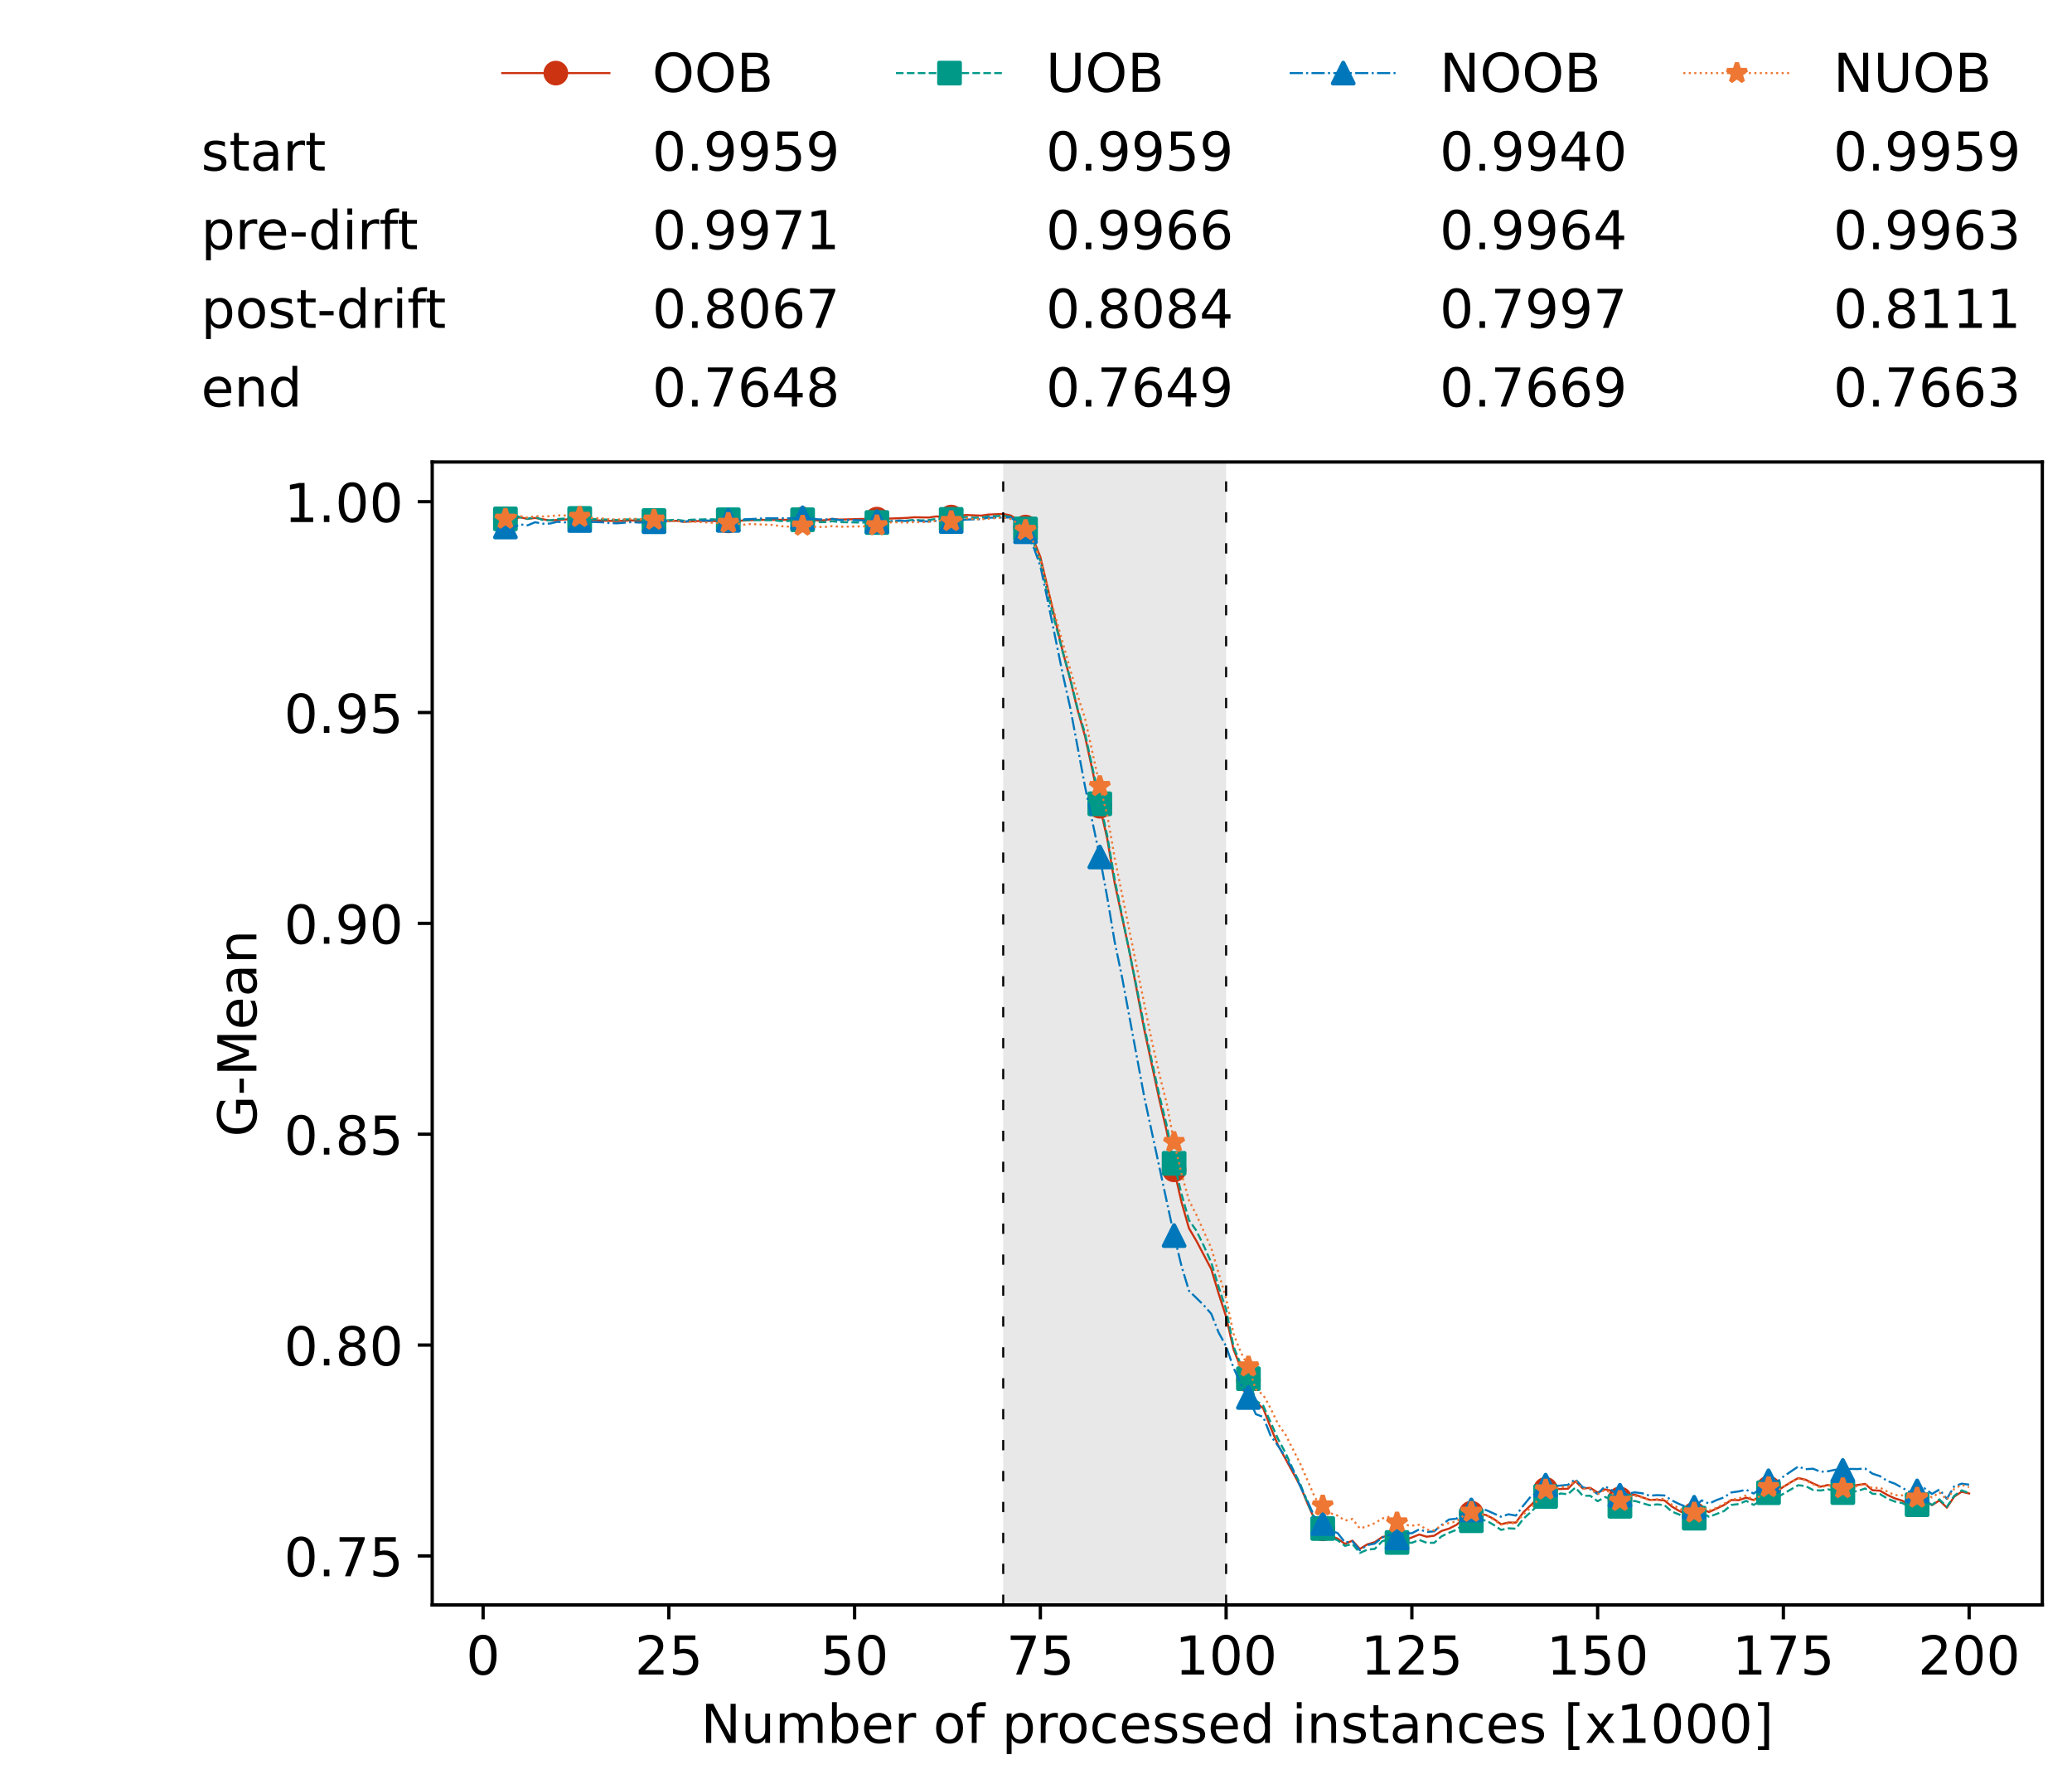 <?xml version="1.0" encoding="utf-8" standalone="no"?>
<!DOCTYPE svg PUBLIC "-//W3C//DTD SVG 1.1//EN"
  "http://www.w3.org/Graphics/SVG/1.1/DTD/svg11.dtd">
<!-- Created with matplotlib (https://matplotlib.org/) -->
<svg height="432.615pt" version="1.1" viewBox="0 0 502.65 432.615" width="502.65pt" xmlns="http://www.w3.org/2000/svg" xmlns:xlink="http://www.w3.org/1999/xlink">
 <defs>
  <style type="text/css">*{stroke-linecap:butt;stroke-linejoin:round;}</style>
 </defs>
 <g id="figure_1">
  <g id="patch_1">
   <path d="M 0 432.615 
L 502.65 432.615 
L 502.65 0 
L 0 0 
z
" style="fill:#ffffff;"/>
  </g>
  <g id="axes_1">
   <g id="patch_2">
    <path d="M 104.85 389.252 
L 495.45 389.252 
L 495.45 112.052 
L 104.85 112.052 
z
" style="fill:#ffffff;"/>
   </g>
   <g id="patch_3">
    <path clip-path="url(#pa8f2746541)" d="M 297.446 389.252 
L 297.446 112.052 
L 243.372 112.052 
L 243.372 389.252 
z
" style="fill:#d3d3d3;opacity:0.5;"/>
   </g>
   <g id="matplotlib.axis_1">
    <g id="xtick_1">
     <g id="line2d_1">
      <defs>
       <path d="M 0 0 
L 0 3.5 
" id="m32027b1582" style="stroke:#000000;stroke-width:0.8;"/>
      </defs>
      <g>
       <use style="stroke:#000000;stroke-width:0.8;" x="117.197" xlink:href="#m32027b1582" y="389.252"/>
      </g>
     </g>
     <g id="text_1">
      <!-- 0 -->
      <g transform="translate(113.061 406.13)scale(0.13 -0.13)">
       <defs>
        <path d="M 31.781 66.406 
Q 24.172 66.406 20.328 58.906 
Q 16.5 51.422 16.5 36.375 
Q 16.5 21.391 20.328 13.891 
Q 24.172 6.391 31.781 6.391 
Q 39.453 6.391 43.281 13.891 
Q 47.125 21.391 47.125 36.375 
Q 47.125 51.422 43.281 58.906 
Q 39.453 66.406 31.781 66.406 
z
M 31.781 74.219 
Q 44.047 74.219 50.516 64.516 
Q 56.984 54.828 56.984 36.375 
Q 56.984 17.969 50.516 8.266 
Q 44.047 -1.422 31.781 -1.422 
Q 19.531 -1.422 13.062 8.266 
Q 6.594 17.969 6.594 36.375 
Q 6.594 54.828 13.062 64.516 
Q 19.531 74.219 31.781 74.219 
z
" id="DejaVuSans-48"/>
       </defs>
       <use xlink:href="#DejaVuSans-48"/>
      </g>
     </g>
    </g>
    <g id="xtick_2">
     <g id="line2d_2">
      <g>
       <use style="stroke:#000000;stroke-width:0.8;" x="162.259" xlink:href="#m32027b1582" y="389.252"/>
      </g>
     </g>
     <g id="text_2">
      <!-- 25 -->
      <g transform="translate(153.988 406.13)scale(0.13 -0.13)">
       <defs>
        <path d="M 19.188 8.297 
L 53.609 8.297 
L 53.609 0 
L 7.328 0 
L 7.328 8.297 
Q 12.938 14.109 22.625 23.891 
Q 32.328 33.688 34.812 36.531 
Q 39.547 41.844 41.422 45.531 
Q 43.312 49.219 43.312 52.781 
Q 43.312 58.594 39.234 62.25 
Q 35.156 65.922 28.609 65.922 
Q 23.969 65.922 18.812 64.312 
Q 13.672 62.703 7.812 59.422 
L 7.812 69.391 
Q 13.766 71.781 18.938 73 
Q 24.125 74.219 28.422 74.219 
Q 39.75 74.219 46.484 68.547 
Q 53.219 62.891 53.219 53.422 
Q 53.219 48.922 51.531 44.891 
Q 49.859 40.875 45.406 35.406 
Q 44.188 33.984 37.641 27.219 
Q 31.109 20.453 19.188 8.297 
z
" id="DejaVuSans-50"/>
        <path d="M 10.797 72.906 
L 49.516 72.906 
L 49.516 64.594 
L 19.828 64.594 
L 19.828 46.734 
Q 21.969 47.469 24.109 47.828 
Q 26.266 48.188 28.422 48.188 
Q 40.625 48.188 47.75 41.5 
Q 54.891 34.812 54.891 23.391 
Q 54.891 11.625 47.562 5.094 
Q 40.234 -1.422 26.906 -1.422 
Q 22.312 -1.422 17.547 -0.641 
Q 12.797 0.141 7.719 1.703 
L 7.719 11.625 
Q 12.109 9.234 16.797 8.062 
Q 21.484 6.891 26.703 6.891 
Q 35.156 6.891 40.078 11.328 
Q 45.016 15.766 45.016 23.391 
Q 45.016 31 40.078 35.438 
Q 35.156 39.891 26.703 39.891 
Q 22.75 39.891 18.812 39.016 
Q 14.891 38.141 10.797 36.281 
z
" id="DejaVuSans-53"/>
       </defs>
       <use xlink:href="#DejaVuSans-50"/>
       <use x="63.623" xlink:href="#DejaVuSans-53"/>
      </g>
     </g>
    </g>
    <g id="xtick_3">
     <g id="line2d_3">
      <g>
       <use style="stroke:#000000;stroke-width:0.8;" x="207.322" xlink:href="#m32027b1582" y="389.252"/>
      </g>
     </g>
     <g id="text_3">
      <!-- 50 -->
      <g transform="translate(199.05 406.13)scale(0.13 -0.13)">
       <use xlink:href="#DejaVuSans-53"/>
       <use x="63.623" xlink:href="#DejaVuSans-48"/>
      </g>
     </g>
    </g>
    <g id="xtick_4">
     <g id="line2d_4">
      <g>
       <use style="stroke:#000000;stroke-width:0.8;" x="252.384" xlink:href="#m32027b1582" y="389.252"/>
      </g>
     </g>
     <g id="text_4">
      <!-- 75 -->
      <g transform="translate(244.113 406.13)scale(0.13 -0.13)">
       <defs>
        <path d="M 8.203 72.906 
L 55.078 72.906 
L 55.078 68.703 
L 28.609 0 
L 18.312 0 
L 43.219 64.594 
L 8.203 64.594 
z
" id="DejaVuSans-55"/>
       </defs>
       <use xlink:href="#DejaVuSans-55"/>
       <use x="63.623" xlink:href="#DejaVuSans-53"/>
      </g>
     </g>
    </g>
    <g id="xtick_5">
     <g id="line2d_5">
      <g>
       <use style="stroke:#000000;stroke-width:0.8;" x="297.446" xlink:href="#m32027b1582" y="389.252"/>
      </g>
     </g>
     <g id="text_5">
      <!-- 100 -->
      <g transform="translate(285.039 406.13)scale(0.13 -0.13)">
       <defs>
        <path d="M 12.406 8.297 
L 28.516 8.297 
L 28.516 63.922 
L 10.984 60.406 
L 10.984 69.391 
L 28.422 72.906 
L 38.281 72.906 
L 38.281 8.297 
L 54.391 8.297 
L 54.391 0 
L 12.406 0 
z
" id="DejaVuSans-49"/>
       </defs>
       <use xlink:href="#DejaVuSans-49"/>
       <use x="63.623" xlink:href="#DejaVuSans-48"/>
       <use x="127.246" xlink:href="#DejaVuSans-48"/>
      </g>
     </g>
    </g>
    <g id="xtick_6">
     <g id="line2d_6">
      <g>
       <use style="stroke:#000000;stroke-width:0.8;" x="342.509" xlink:href="#m32027b1582" y="389.252"/>
      </g>
     </g>
     <g id="text_6">
      <!-- 125 -->
      <g transform="translate(330.102 406.13)scale(0.13 -0.13)">
       <use xlink:href="#DejaVuSans-49"/>
       <use x="63.623" xlink:href="#DejaVuSans-50"/>
       <use x="127.246" xlink:href="#DejaVuSans-53"/>
      </g>
     </g>
    </g>
    <g id="xtick_7">
     <g id="line2d_7">
      <g>
       <use style="stroke:#000000;stroke-width:0.8;" x="387.571" xlink:href="#m32027b1582" y="389.252"/>
      </g>
     </g>
     <g id="text_7">
      <!-- 150 -->
      <g transform="translate(375.164 406.13)scale(0.13 -0.13)">
       <use xlink:href="#DejaVuSans-49"/>
       <use x="63.623" xlink:href="#DejaVuSans-53"/>
       <use x="127.246" xlink:href="#DejaVuSans-48"/>
      </g>
     </g>
    </g>
    <g id="xtick_8">
     <g id="line2d_8">
      <g>
       <use style="stroke:#000000;stroke-width:0.8;" x="432.633" xlink:href="#m32027b1582" y="389.252"/>
      </g>
     </g>
     <g id="text_8">
      <!-- 175 -->
      <g transform="translate(420.226 406.13)scale(0.13 -0.13)">
       <use xlink:href="#DejaVuSans-49"/>
       <use x="63.623" xlink:href="#DejaVuSans-55"/>
       <use x="127.246" xlink:href="#DejaVuSans-53"/>
      </g>
     </g>
    </g>
    <g id="xtick_9">
     <g id="line2d_9">
      <g>
       <use style="stroke:#000000;stroke-width:0.8;" x="477.695" xlink:href="#m32027b1582" y="389.252"/>
      </g>
     </g>
     <g id="text_9">
      <!-- 200 -->
      <g transform="translate(465.289 406.13)scale(0.13 -0.13)">
       <use xlink:href="#DejaVuSans-50"/>
       <use x="63.623" xlink:href="#DejaVuSans-48"/>
       <use x="127.246" xlink:href="#DejaVuSans-48"/>
      </g>
     </g>
    </g>
    <g id="text_10">
     <!-- Number of processed instances [x1000] -->
     <g transform="translate(170.025 422.711)scale(0.13 -0.13)">
      <defs>
       <path d="M 9.812 72.906 
L 23.094 72.906 
L 55.422 11.922 
L 55.422 72.906 
L 64.984 72.906 
L 64.984 0 
L 51.703 0 
L 19.391 60.984 
L 19.391 0 
L 9.812 0 
z
" id="DejaVuSans-78"/>
       <path d="M 8.5 21.578 
L 8.5 54.688 
L 17.484 54.688 
L 17.484 21.922 
Q 17.484 14.156 20.5 10.266 
Q 23.531 6.391 29.594 6.391 
Q 36.859 6.391 41.078 11.031 
Q 45.312 15.672 45.312 23.688 
L 45.312 54.688 
L 54.297 54.688 
L 54.297 0 
L 45.312 0 
L 45.312 8.406 
Q 42.047 3.422 37.719 1 
Q 33.406 -1.422 27.688 -1.422 
Q 18.266 -1.422 13.375 4.438 
Q 8.5 10.297 8.5 21.578 
z
M 31.109 56 
z
" id="DejaVuSans-117"/>
       <path d="M 52 44.188 
Q 55.375 50.25 60.062 53.125 
Q 64.75 56 71.094 56 
Q 79.641 56 84.281 50.016 
Q 88.922 44.047 88.922 33.016 
L 88.922 0 
L 79.891 0 
L 79.891 32.719 
Q 79.891 40.578 77.094 44.375 
Q 74.312 48.188 68.609 48.188 
Q 61.625 48.188 57.562 43.547 
Q 53.516 38.922 53.516 30.906 
L 53.516 0 
L 44.484 0 
L 44.484 32.719 
Q 44.484 40.625 41.703 44.406 
Q 38.922 48.188 33.109 48.188 
Q 26.219 48.188 22.156 43.531 
Q 18.109 38.875 18.109 30.906 
L 18.109 0 
L 9.078 0 
L 9.078 54.688 
L 18.109 54.688 
L 18.109 46.188 
Q 21.188 51.219 25.484 53.609 
Q 29.781 56 35.688 56 
Q 41.656 56 45.828 52.969 
Q 50 49.953 52 44.188 
z
" id="DejaVuSans-109"/>
       <path d="M 48.688 27.297 
Q 48.688 37.203 44.609 42.844 
Q 40.531 48.484 33.406 48.484 
Q 26.266 48.484 22.188 42.844 
Q 18.109 37.203 18.109 27.297 
Q 18.109 17.391 22.188 11.75 
Q 26.266 6.109 33.406 6.109 
Q 40.531 6.109 44.609 11.75 
Q 48.688 17.391 48.688 27.297 
z
M 18.109 46.391 
Q 20.953 51.266 25.266 53.625 
Q 29.594 56 35.594 56 
Q 45.562 56 51.781 48.094 
Q 58.016 40.188 58.016 27.297 
Q 58.016 14.406 51.781 6.484 
Q 45.562 -1.422 35.594 -1.422 
Q 29.594 -1.422 25.266 0.953 
Q 20.953 3.328 18.109 8.203 
L 18.109 0 
L 9.078 0 
L 9.078 75.984 
L 18.109 75.984 
z
" id="DejaVuSans-98"/>
       <path d="M 56.203 29.594 
L 56.203 25.203 
L 14.891 25.203 
Q 15.484 15.922 20.484 11.062 
Q 25.484 6.203 34.422 6.203 
Q 39.594 6.203 44.453 7.469 
Q 49.312 8.734 54.109 11.281 
L 54.109 2.781 
Q 49.266 0.734 44.188 -0.344 
Q 39.109 -1.422 33.891 -1.422 
Q 20.797 -1.422 13.156 6.188 
Q 5.516 13.812 5.516 26.812 
Q 5.516 40.234 12.766 48.109 
Q 20.016 56 32.328 56 
Q 43.359 56 49.781 48.891 
Q 56.203 41.797 56.203 29.594 
z
M 47.219 32.234 
Q 47.125 39.594 43.094 43.984 
Q 39.062 48.391 32.422 48.391 
Q 24.906 48.391 20.391 44.141 
Q 15.875 39.891 15.188 32.172 
z
" id="DejaVuSans-101"/>
       <path d="M 41.109 46.297 
Q 39.594 47.172 37.812 47.578 
Q 36.031 48 33.891 48 
Q 26.266 48 22.188 43.047 
Q 18.109 38.094 18.109 28.812 
L 18.109 0 
L 9.078 0 
L 9.078 54.688 
L 18.109 54.688 
L 18.109 46.188 
Q 20.953 51.172 25.484 53.578 
Q 30.031 56 36.531 56 
Q 37.453 56 38.578 55.875 
Q 39.703 55.766 41.062 55.516 
z
" id="DejaVuSans-114"/>
       <path id="DejaVuSans-32"/>
       <path d="M 30.609 48.391 
Q 23.391 48.391 19.188 42.75 
Q 14.984 37.109 14.984 27.297 
Q 14.984 17.484 19.156 11.844 
Q 23.344 6.203 30.609 6.203 
Q 37.797 6.203 41.984 11.859 
Q 46.188 17.531 46.188 27.297 
Q 46.188 37.016 41.984 42.703 
Q 37.797 48.391 30.609 48.391 
z
M 30.609 56 
Q 42.328 56 49.016 48.375 
Q 55.719 40.766 55.719 27.297 
Q 55.719 13.875 49.016 6.219 
Q 42.328 -1.422 30.609 -1.422 
Q 18.844 -1.422 12.172 6.219 
Q 5.516 13.875 5.516 27.297 
Q 5.516 40.766 12.172 48.375 
Q 18.844 56 30.609 56 
z
" id="DejaVuSans-111"/>
       <path d="M 37.109 75.984 
L 37.109 68.5 
L 28.516 68.5 
Q 23.688 68.5 21.797 66.547 
Q 19.922 64.594 19.922 59.516 
L 19.922 54.688 
L 34.719 54.688 
L 34.719 47.703 
L 19.922 47.703 
L 19.922 0 
L 10.891 0 
L 10.891 47.703 
L 2.297 47.703 
L 2.297 54.688 
L 10.891 54.688 
L 10.891 58.5 
Q 10.891 67.625 15.141 71.797 
Q 19.391 75.984 28.609 75.984 
z
" id="DejaVuSans-102"/>
       <path d="M 18.109 8.203 
L 18.109 -20.797 
L 9.078 -20.797 
L 9.078 54.688 
L 18.109 54.688 
L 18.109 46.391 
Q 20.953 51.266 25.266 53.625 
Q 29.594 56 35.594 56 
Q 45.562 56 51.781 48.094 
Q 58.016 40.188 58.016 27.297 
Q 58.016 14.406 51.781 6.484 
Q 45.562 -1.422 35.594 -1.422 
Q 29.594 -1.422 25.266 0.953 
Q 20.953 3.328 18.109 8.203 
z
M 48.688 27.297 
Q 48.688 37.203 44.609 42.844 
Q 40.531 48.484 33.406 48.484 
Q 26.266 48.484 22.188 42.844 
Q 18.109 37.203 18.109 27.297 
Q 18.109 17.391 22.188 11.75 
Q 26.266 6.109 33.406 6.109 
Q 40.531 6.109 44.609 11.75 
Q 48.688 17.391 48.688 27.297 
z
" id="DejaVuSans-112"/>
       <path d="M 48.781 52.594 
L 48.781 44.188 
Q 44.969 46.297 41.141 47.344 
Q 37.312 48.391 33.406 48.391 
Q 24.656 48.391 19.812 42.844 
Q 14.984 37.312 14.984 27.297 
Q 14.984 17.281 19.812 11.734 
Q 24.656 6.203 33.406 6.203 
Q 37.312 6.203 41.141 7.25 
Q 44.969 8.297 48.781 10.406 
L 48.781 2.094 
Q 45.016 0.344 40.984 -0.531 
Q 36.969 -1.422 32.422 -1.422 
Q 20.062 -1.422 12.781 6.344 
Q 5.516 14.109 5.516 27.297 
Q 5.516 40.672 12.859 48.328 
Q 20.219 56 33.016 56 
Q 37.156 56 41.109 55.141 
Q 45.062 54.297 48.781 52.594 
z
" id="DejaVuSans-99"/>
       <path d="M 44.281 53.078 
L 44.281 44.578 
Q 40.484 46.531 36.375 47.5 
Q 32.281 48.484 27.875 48.484 
Q 21.188 48.484 17.844 46.438 
Q 14.5 44.391 14.5 40.281 
Q 14.5 37.156 16.891 35.375 
Q 19.281 33.594 26.516 31.984 
L 29.594 31.297 
Q 39.156 29.25 43.188 25.516 
Q 47.219 21.781 47.219 15.094 
Q 47.219 7.469 41.188 3.016 
Q 35.156 -1.422 24.609 -1.422 
Q 20.219 -1.422 15.453 -0.562 
Q 10.688 0.297 5.422 2 
L 5.422 11.281 
Q 10.406 8.688 15.234 7.391 
Q 20.062 6.109 24.812 6.109 
Q 31.156 6.109 34.562 8.281 
Q 37.984 10.453 37.984 14.406 
Q 37.984 18.062 35.516 20.016 
Q 33.062 21.969 24.703 23.781 
L 21.578 24.516 
Q 13.234 26.266 9.516 29.906 
Q 5.812 33.547 5.812 39.891 
Q 5.812 47.609 11.281 51.797 
Q 16.75 56 26.812 56 
Q 31.781 56 36.172 55.266 
Q 40.578 54.547 44.281 53.078 
z
" id="DejaVuSans-115"/>
       <path d="M 45.406 46.391 
L 45.406 75.984 
L 54.391 75.984 
L 54.391 0 
L 45.406 0 
L 45.406 8.203 
Q 42.578 3.328 38.25 0.953 
Q 33.938 -1.422 27.875 -1.422 
Q 17.969 -1.422 11.734 6.484 
Q 5.516 14.406 5.516 27.297 
Q 5.516 40.188 11.734 48.094 
Q 17.969 56 27.875 56 
Q 33.938 56 38.25 53.625 
Q 42.578 51.266 45.406 46.391 
z
M 14.797 27.297 
Q 14.797 17.391 18.875 11.75 
Q 22.953 6.109 30.078 6.109 
Q 37.203 6.109 41.297 11.75 
Q 45.406 17.391 45.406 27.297 
Q 45.406 37.203 41.297 42.844 
Q 37.203 48.484 30.078 48.484 
Q 22.953 48.484 18.875 42.844 
Q 14.797 37.203 14.797 27.297 
z
" id="DejaVuSans-100"/>
       <path d="M 9.422 54.688 
L 18.406 54.688 
L 18.406 0 
L 9.422 0 
z
M 9.422 75.984 
L 18.406 75.984 
L 18.406 64.594 
L 9.422 64.594 
z
" id="DejaVuSans-105"/>
       <path d="M 54.891 33.016 
L 54.891 0 
L 45.906 0 
L 45.906 32.719 
Q 45.906 40.484 42.875 44.328 
Q 39.844 48.188 33.797 48.188 
Q 26.516 48.188 22.312 43.547 
Q 18.109 38.922 18.109 30.906 
L 18.109 0 
L 9.078 0 
L 9.078 54.688 
L 18.109 54.688 
L 18.109 46.188 
Q 21.344 51.125 25.703 53.562 
Q 30.078 56 35.797 56 
Q 45.219 56 50.047 50.172 
Q 54.891 44.344 54.891 33.016 
z
" id="DejaVuSans-110"/>
       <path d="M 18.312 70.219 
L 18.312 54.688 
L 36.812 54.688 
L 36.812 47.703 
L 18.312 47.703 
L 18.312 18.016 
Q 18.312 11.328 20.141 9.422 
Q 21.969 7.516 27.594 7.516 
L 36.812 7.516 
L 36.812 0 
L 27.594 0 
Q 17.188 0 13.234 3.875 
Q 9.281 7.766 9.281 18.016 
L 9.281 47.703 
L 2.688 47.703 
L 2.688 54.688 
L 9.281 54.688 
L 9.281 70.219 
z
" id="DejaVuSans-116"/>
       <path d="M 34.281 27.484 
Q 23.391 27.484 19.188 25 
Q 14.984 22.516 14.984 16.5 
Q 14.984 11.719 18.141 8.906 
Q 21.297 6.109 26.703 6.109 
Q 34.188 6.109 38.703 11.406 
Q 43.219 16.703 43.219 25.484 
L 43.219 27.484 
z
M 52.203 31.203 
L 52.203 0 
L 43.219 0 
L 43.219 8.297 
Q 40.141 3.328 35.547 0.953 
Q 30.953 -1.422 24.312 -1.422 
Q 15.922 -1.422 10.953 3.297 
Q 6 8.016 6 15.922 
Q 6 25.141 12.172 29.828 
Q 18.359 34.516 30.609 34.516 
L 43.219 34.516 
L 43.219 35.406 
Q 43.219 41.609 39.141 45 
Q 35.062 48.391 27.688 48.391 
Q 23 48.391 18.547 47.266 
Q 14.109 46.141 10.016 43.891 
L 10.016 52.203 
Q 14.938 54.109 19.578 55.047 
Q 24.219 56 28.609 56 
Q 40.484 56 46.344 49.844 
Q 52.203 43.703 52.203 31.203 
z
" id="DejaVuSans-97"/>
       <path d="M 8.594 75.984 
L 29.297 75.984 
L 29.297 69 
L 17.578 69 
L 17.578 -6.203 
L 29.297 -6.203 
L 29.297 -13.188 
L 8.594 -13.188 
z
" id="DejaVuSans-91"/>
       <path d="M 54.891 54.688 
L 35.109 28.078 
L 55.906 0 
L 45.312 0 
L 29.391 21.484 
L 13.484 0 
L 2.875 0 
L 24.125 28.609 
L 4.688 54.688 
L 15.281 54.688 
L 29.781 35.203 
L 44.281 54.688 
z
" id="DejaVuSans-120"/>
       <path d="M 30.422 75.984 
L 30.422 -13.188 
L 9.719 -13.188 
L 9.719 -6.203 
L 21.391 -6.203 
L 21.391 69 
L 9.719 69 
L 9.719 75.984 
z
" id="DejaVuSans-93"/>
      </defs>
      <use xlink:href="#DejaVuSans-78"/>
      <use x="74.805" xlink:href="#DejaVuSans-117"/>
      <use x="138.184" xlink:href="#DejaVuSans-109"/>
      <use x="235.596" xlink:href="#DejaVuSans-98"/>
      <use x="299.072" xlink:href="#DejaVuSans-101"/>
      <use x="360.596" xlink:href="#DejaVuSans-114"/>
      <use x="401.709" xlink:href="#DejaVuSans-32"/>
      <use x="433.496" xlink:href="#DejaVuSans-111"/>
      <use x="494.678" xlink:href="#DejaVuSans-102"/>
      <use x="529.883" xlink:href="#DejaVuSans-32"/>
      <use x="561.67" xlink:href="#DejaVuSans-112"/>
      <use x="625.146" xlink:href="#DejaVuSans-114"/>
      <use x="664.01" xlink:href="#DejaVuSans-111"/>
      <use x="725.191" xlink:href="#DejaVuSans-99"/>
      <use x="780.172" xlink:href="#DejaVuSans-101"/>
      <use x="841.695" xlink:href="#DejaVuSans-115"/>
      <use x="893.795" xlink:href="#DejaVuSans-115"/>
      <use x="945.895" xlink:href="#DejaVuSans-101"/>
      <use x="1007.418" xlink:href="#DejaVuSans-100"/>
      <use x="1070.895" xlink:href="#DejaVuSans-32"/>
      <use x="1102.682" xlink:href="#DejaVuSans-105"/>
      <use x="1130.465" xlink:href="#DejaVuSans-110"/>
      <use x="1193.844" xlink:href="#DejaVuSans-115"/>
      <use x="1245.943" xlink:href="#DejaVuSans-116"/>
      <use x="1285.152" xlink:href="#DejaVuSans-97"/>
      <use x="1346.432" xlink:href="#DejaVuSans-110"/>
      <use x="1409.811" xlink:href="#DejaVuSans-99"/>
      <use x="1464.791" xlink:href="#DejaVuSans-101"/>
      <use x="1526.314" xlink:href="#DejaVuSans-115"/>
      <use x="1578.414" xlink:href="#DejaVuSans-32"/>
      <use x="1610.201" xlink:href="#DejaVuSans-91"/>
      <use x="1649.215" xlink:href="#DejaVuSans-120"/>
      <use x="1708.395" xlink:href="#DejaVuSans-49"/>
      <use x="1772.018" xlink:href="#DejaVuSans-48"/>
      <use x="1835.641" xlink:href="#DejaVuSans-48"/>
      <use x="1899.264" xlink:href="#DejaVuSans-48"/>
      <use x="1962.887" xlink:href="#DejaVuSans-93"/>
     </g>
    </g>
   </g>
   <g id="matplotlib.axis_2">
    <g id="ytick_1">
     <g id="line2d_10">
      <defs>
       <path d="M 0 0 
L -3.5 0 
" id="m9898470f4f" style="stroke:#000000;stroke-width:0.8;"/>
      </defs>
      <g>
       <use style="stroke:#000000;stroke-width:0.8;" x="104.85" xlink:href="#m9898470f4f" y="377.359"/>
      </g>
     </g>
     <g id="text_11">
      <!-- 0.75 -->
      <g transform="translate(68.905 382.298)scale(0.13 -0.13)">
       <defs>
        <path d="M 10.688 12.406 
L 21 12.406 
L 21 0 
L 10.688 0 
z
" id="DejaVuSans-46"/>
       </defs>
       <use xlink:href="#DejaVuSans-48"/>
       <use x="63.623" xlink:href="#DejaVuSans-46"/>
       <use x="95.41" xlink:href="#DejaVuSans-55"/>
       <use x="159.033" xlink:href="#DejaVuSans-53"/>
      </g>
     </g>
    </g>
    <g id="ytick_2">
     <g id="line2d_11">
      <g>
       <use style="stroke:#000000;stroke-width:0.8;" x="104.85" xlink:href="#m9898470f4f" y="326.222"/>
      </g>
     </g>
     <g id="text_12">
      <!-- 0.80 -->
      <g transform="translate(68.905 331.161)scale(0.13 -0.13)">
       <defs>
        <path d="M 31.781 34.625 
Q 24.75 34.625 20.719 30.859 
Q 16.703 27.094 16.703 20.516 
Q 16.703 13.922 20.719 10.156 
Q 24.75 6.391 31.781 6.391 
Q 38.812 6.391 42.859 10.172 
Q 46.922 13.969 46.922 20.516 
Q 46.922 27.094 42.891 30.859 
Q 38.875 34.625 31.781 34.625 
z
M 21.922 38.812 
Q 15.578 40.375 12.031 44.719 
Q 8.5 49.078 8.5 55.328 
Q 8.5 64.062 14.719 69.141 
Q 20.953 74.219 31.781 74.219 
Q 42.672 74.219 48.875 69.141 
Q 55.078 64.062 55.078 55.328 
Q 55.078 49.078 51.531 44.719 
Q 48 40.375 41.703 38.812 
Q 48.828 37.156 52.797 32.312 
Q 56.781 27.484 56.781 20.516 
Q 56.781 9.906 50.312 4.234 
Q 43.844 -1.422 31.781 -1.422 
Q 19.734 -1.422 13.25 4.234 
Q 6.781 9.906 6.781 20.516 
Q 6.781 27.484 10.781 32.312 
Q 14.797 37.156 21.922 38.812 
z
M 18.312 54.391 
Q 18.312 48.734 21.844 45.562 
Q 25.391 42.391 31.781 42.391 
Q 38.141 42.391 41.719 45.562 
Q 45.312 48.734 45.312 54.391 
Q 45.312 60.062 41.719 63.234 
Q 38.141 66.406 31.781 66.406 
Q 25.391 66.406 21.844 63.234 
Q 18.312 60.062 18.312 54.391 
z
" id="DejaVuSans-56"/>
       </defs>
       <use xlink:href="#DejaVuSans-48"/>
       <use x="63.623" xlink:href="#DejaVuSans-46"/>
       <use x="95.41" xlink:href="#DejaVuSans-56"/>
       <use x="159.033" xlink:href="#DejaVuSans-48"/>
      </g>
     </g>
    </g>
    <g id="ytick_3">
     <g id="line2d_12">
      <g>
       <use style="stroke:#000000;stroke-width:0.8;" x="104.85" xlink:href="#m9898470f4f" y="275.085"/>
      </g>
     </g>
     <g id="text_13">
      <!-- 0.85 -->
      <g transform="translate(68.905 280.024)scale(0.13 -0.13)">
       <use xlink:href="#DejaVuSans-48"/>
       <use x="63.623" xlink:href="#DejaVuSans-46"/>
       <use x="95.41" xlink:href="#DejaVuSans-56"/>
       <use x="159.033" xlink:href="#DejaVuSans-53"/>
      </g>
     </g>
    </g>
    <g id="ytick_4">
     <g id="line2d_13">
      <g>
       <use style="stroke:#000000;stroke-width:0.8;" x="104.85" xlink:href="#m9898470f4f" y="223.948"/>
      </g>
     </g>
     <g id="text_14">
      <!-- 0.90 -->
      <g transform="translate(68.905 228.887)scale(0.13 -0.13)">
       <defs>
        <path d="M 10.984 1.516 
L 10.984 10.5 
Q 14.703 8.734 18.5 7.812 
Q 22.312 6.891 25.984 6.891 
Q 35.75 6.891 40.891 13.453 
Q 46.047 20.016 46.781 33.406 
Q 43.953 29.203 39.594 26.953 
Q 35.25 24.703 29.984 24.703 
Q 19.047 24.703 12.672 31.312 
Q 6.297 37.938 6.297 49.422 
Q 6.297 60.641 12.938 67.422 
Q 19.578 74.219 30.609 74.219 
Q 43.266 74.219 49.922 64.516 
Q 56.594 54.828 56.594 36.375 
Q 56.594 19.141 48.406 8.859 
Q 40.234 -1.422 26.422 -1.422 
Q 22.703 -1.422 18.891 -0.688 
Q 15.094 0.047 10.984 1.516 
z
M 30.609 32.422 
Q 37.25 32.422 41.125 36.953 
Q 45.016 41.5 45.016 49.422 
Q 45.016 57.281 41.125 61.844 
Q 37.25 66.406 30.609 66.406 
Q 23.969 66.406 20.094 61.844 
Q 16.219 57.281 16.219 49.422 
Q 16.219 41.5 20.094 36.953 
Q 23.969 32.422 30.609 32.422 
z
" id="DejaVuSans-57"/>
       </defs>
       <use xlink:href="#DejaVuSans-48"/>
       <use x="63.623" xlink:href="#DejaVuSans-46"/>
       <use x="95.41" xlink:href="#DejaVuSans-57"/>
       <use x="159.033" xlink:href="#DejaVuSans-48"/>
      </g>
     </g>
    </g>
    <g id="ytick_5">
     <g id="line2d_14">
      <g>
       <use style="stroke:#000000;stroke-width:0.8;" x="104.85" xlink:href="#m9898470f4f" y="172.81"/>
      </g>
     </g>
     <g id="text_15">
      <!-- 0.95 -->
      <g transform="translate(68.905 177.749)scale(0.13 -0.13)">
       <use xlink:href="#DejaVuSans-48"/>
       <use x="63.623" xlink:href="#DejaVuSans-46"/>
       <use x="95.41" xlink:href="#DejaVuSans-57"/>
       <use x="159.033" xlink:href="#DejaVuSans-53"/>
      </g>
     </g>
    </g>
    <g id="ytick_6">
     <g id="line2d_15">
      <g>
       <use style="stroke:#000000;stroke-width:0.8;" x="104.85" xlink:href="#m9898470f4f" y="121.673"/>
      </g>
     </g>
     <g id="text_16">
      <!-- 1.00 -->
      <g transform="translate(68.905 126.612)scale(0.13 -0.13)">
       <use xlink:href="#DejaVuSans-49"/>
       <use x="63.623" xlink:href="#DejaVuSans-46"/>
       <use x="95.41" xlink:href="#DejaVuSans-48"/>
       <use x="159.033" xlink:href="#DejaVuSans-48"/>
      </g>
     </g>
    </g>
    <g id="text_17">
     <!-- G-Mean -->
     <g transform="translate(62.201 275.744)rotate(-90)scale(0.13 -0.13)">
      <defs>
       <path d="M 59.516 10.406 
L 59.516 29.984 
L 43.406 29.984 
L 43.406 38.094 
L 69.281 38.094 
L 69.281 6.781 
Q 63.578 2.734 56.688 0.656 
Q 49.812 -1.422 42 -1.422 
Q 24.906 -1.422 15.25 8.562 
Q 5.609 18.562 5.609 36.375 
Q 5.609 54.25 15.25 64.234 
Q 24.906 74.219 42 74.219 
Q 49.125 74.219 55.547 72.453 
Q 61.969 70.703 67.391 67.281 
L 67.391 56.781 
Q 61.922 61.422 55.766 63.766 
Q 49.609 66.109 42.828 66.109 
Q 29.438 66.109 22.719 58.641 
Q 16.016 51.172 16.016 36.375 
Q 16.016 21.625 22.719 14.156 
Q 29.438 6.688 42.828 6.688 
Q 48.047 6.688 52.141 7.594 
Q 56.25 8.5 59.516 10.406 
z
" id="DejaVuSans-71"/>
       <path d="M 4.891 31.391 
L 31.203 31.391 
L 31.203 23.391 
L 4.891 23.391 
z
" id="DejaVuSans-45"/>
       <path d="M 9.812 72.906 
L 24.516 72.906 
L 43.109 23.297 
L 61.812 72.906 
L 76.516 72.906 
L 76.516 0 
L 66.891 0 
L 66.891 64.016 
L 48.094 14.016 
L 38.188 14.016 
L 19.391 64.016 
L 19.391 0 
L 9.812 0 
z
" id="DejaVuSans-77"/>
      </defs>
      <use xlink:href="#DejaVuSans-71"/>
      <use x="77.49" xlink:href="#DejaVuSans-45"/>
      <use x="113.574" xlink:href="#DejaVuSans-77"/>
      <use x="199.854" xlink:href="#DejaVuSans-101"/>
      <use x="261.377" xlink:href="#DejaVuSans-97"/>
      <use x="322.656" xlink:href="#DejaVuSans-110"/>
     </g>
    </g>
   </g>
   <g id="line2d_16"/>
   <g id="line2d_17"/>
   <g id="line2d_18"/>
   <g id="line2d_19"/>
   <g id="line2d_20"/>
   <g id="line2d_21">
    <path clip-path="url(#pa8f2746541)" d="M 122.605 125.848 
L 124.407 125.84 
L 126.21 125.478 
L 128.012 125.848 
L 129.815 125.62 
L 133.419 126.237 
L 137.024 126.001 
L 138.827 125.871 
L 146.037 126.257 
L 149.642 126.386 
L 153.247 126.211 
L 155.049 126.347 
L 162.259 126.366 
L 164.062 126.306 
L 165.864 126.568 
L 169.469 126.367 
L 173.074 126.373 
L 174.877 126.429 
L 178.482 126.334 
L 183.889 126.083 
L 191.099 126.078 
L 192.902 125.872 
L 196.507 125.923 
L 198.309 126.225 
L 200.112 126.175 
L 201.914 125.865 
L 203.717 126.015 
L 209.124 125.861 
L 210.927 125.961 
L 219.939 125.614 
L 221.742 125.457 
L 225.347 125.51 
L 227.149 125.252 
L 228.952 125.403 
L 230.754 125.408 
L 234.359 124.903 
L 237.964 125.057 
L 239.767 124.805 
L 243.372 124.652 
L 245.174 125.014 
L 246.976 126.124 
L 248.779 127.836 
L 250.581 130.576 
L 252.384 135.088 
L 257.791 157.93 
L 259.594 164.677 
L 261.396 172.114 
L 263.199 178.51 
L 265.001 186.756 
L 266.804 195.536 
L 268.606 203.414 
L 270.409 214.166 
L 274.014 230.903 
L 277.619 249.867 
L 281.224 266.606 
L 283.026 274.353 
L 284.829 283.722 
L 286.631 291.588 
L 288.434 297.902 
L 290.236 300.953 
L 293.841 307.808 
L 295.644 313.783 
L 297.446 319.344 
L 299.249 327.301 
L 301.051 331.81 
L 302.854 334.781 
L 304.656 340.024 
L 306.459 341.598 
L 308.261 346.255 
L 310.064 350.552 
L 315.471 360.462 
L 317.274 364.858 
L 319.076 368.852 
L 320.879 370.795 
L 322.681 372.46 
L 324.484 373.153 
L 326.286 374.447 
L 328.089 373.659 
L 329.891 375.668 
L 331.694 374.557 
L 333.496 374.039 
L 335.299 372.782 
L 337.101 372.424 
L 338.904 373.628 
L 340.706 373.582 
L 344.311 372.172 
L 346.114 372.706 
L 347.916 372.465 
L 349.719 371.303 
L 351.521 370.742 
L 353.324 369.826 
L 355.126 368.241 
L 356.928 366.984 
L 358.731 367.125 
L 360.533 367.458 
L 362.336 368.36 
L 364.138 369.677 
L 365.941 369.26 
L 367.743 369.28 
L 369.546 366.79 
L 373.151 363.344 
L 374.953 361.231 
L 380.361 361.074 
L 382.163 359.245 
L 383.966 360.999 
L 385.768 360.852 
L 387.571 361.993 
L 389.373 361.226 
L 391.176 361.615 
L 392.978 363.551 
L 394.781 362.811 
L 396.583 362.491 
L 400.188 363.77 
L 401.991 363.737 
L 403.793 363.917 
L 405.596 365.4 
L 407.398 366.467 
L 409.201 367.264 
L 411.003 367.266 
L 412.806 366.005 
L 414.608 366.721 
L 418.213 365.03 
L 420.016 363.802 
L 421.818 363.843 
L 423.621 363.235 
L 425.423 363.823 
L 427.226 362.717 
L 429.028 360.905 
L 430.831 361.753 
L 434.436 359.491 
L 436.238 358.475 
L 438.041 358.883 
L 439.843 359.794 
L 441.646 360.569 
L 443.448 360.164 
L 447.053 360.769 
L 448.856 360.411 
L 452.461 359.904 
L 454.263 361.439 
L 456.066 361.543 
L 457.868 362.582 
L 459.671 363.405 
L 461.473 363.963 
L 463.276 365.019 
L 465.078 364.513 
L 466.881 363.731 
L 468.683 365.064 
L 470.485 363.903 
L 472.288 365.656 
L 474.09 362.976 
L 475.893 361.796 
L 477.695 362.218 
L 477.695 362.218 
" style="fill:none;stroke:#cc3311;stroke-linecap:square;stroke-width:0.5;"/>
    <defs>
     <path d="M 0 2.5 
C 0.663 2.5 1.299 2.237 1.768 1.768 
C 2.237 1.299 2.5 0.663 2.5 0 
C 2.5 -0.663 2.237 -1.299 1.768 -1.768 
C 1.299 -2.237 0.663 -2.5 0 -2.5 
C -0.663 -2.5 -1.299 -2.237 -1.768 -1.768 
C -2.237 -1.299 -2.5 -0.663 -2.5 0 
C -2.5 0.663 -2.237 1.299 -1.768 1.768 
C -1.299 2.237 -0.663 2.5 0 2.5 
z
" id="md20be9b129" style="stroke:#cc3311;"/>
    </defs>
    <g clip-path="url(#pa8f2746541)">
     <use style="fill:#cc3311;stroke:#cc3311;" x="122.605" xlink:href="#md20be9b129" y="125.848"/>
     <use style="fill:#cc3311;stroke:#cc3311;" x="140.629" xlink:href="#md20be9b129" y="125.942"/>
     <use style="fill:#cc3311;stroke:#cc3311;" x="158.654" xlink:href="#md20be9b129" y="126.366"/>
     <use style="fill:#cc3311;stroke:#cc3311;" x="176.679" xlink:href="#md20be9b129" y="126.328"/>
     <use style="fill:#cc3311;stroke:#cc3311;" x="194.704" xlink:href="#md20be9b129" y="125.872"/>
     <use style="fill:#cc3311;stroke:#cc3311;" x="212.729" xlink:href="#md20be9b129" y="125.913"/>
     <use style="fill:#cc3311;stroke:#cc3311;" x="230.754" xlink:href="#md20be9b129" y="125.408"/>
     <use style="fill:#cc3311;stroke:#cc3311;" x="248.779" xlink:href="#md20be9b129" y="127.836"/>
     <use style="fill:#cc3311;stroke:#cc3311;" x="266.804" xlink:href="#md20be9b129" y="195.536"/>
     <use style="fill:#cc3311;stroke:#cc3311;" x="284.829" xlink:href="#md20be9b129" y="283.722"/>
     <use style="fill:#cc3311;stroke:#cc3311;" x="302.854" xlink:href="#md20be9b129" y="334.781"/>
     <use style="fill:#cc3311;stroke:#cc3311;" x="320.879" xlink:href="#md20be9b129" y="370.795"/>
     <use style="fill:#cc3311;stroke:#cc3311;" x="338.904" xlink:href="#md20be9b129" y="373.628"/>
     <use style="fill:#cc3311;stroke:#cc3311;" x="356.928" xlink:href="#md20be9b129" y="366.984"/>
     <use style="fill:#cc3311;stroke:#cc3311;" x="374.953" xlink:href="#md20be9b129" y="361.231"/>
     <use style="fill:#cc3311;stroke:#cc3311;" x="392.978" xlink:href="#md20be9b129" y="363.551"/>
     <use style="fill:#cc3311;stroke:#cc3311;" x="411.003" xlink:href="#md20be9b129" y="367.266"/>
     <use style="fill:#cc3311;stroke:#cc3311;" x="429.028" xlink:href="#md20be9b129" y="360.905"/>
     <use style="fill:#cc3311;stroke:#cc3311;" x="447.053" xlink:href="#md20be9b129" y="360.769"/>
     <use style="fill:#cc3311;stroke:#cc3311;" x="465.078" xlink:href="#md20be9b129" y="364.513"/>
    </g>
   </g>
   <g id="line2d_22"/>
   <g id="line2d_23"/>
   <g id="line2d_24"/>
   <g id="line2d_25"/>
   <g id="line2d_26">
    <path clip-path="url(#pa8f2746541)" d="M 122.605 125.848 
L 124.407 124.784 
L 126.21 125.456 
L 128.012 125.832 
L 129.815 125.395 
L 131.617 126.121 
L 133.419 126.214 
L 135.222 125.889 
L 138.827 125.653 
L 149.642 126.124 
L 153.247 125.918 
L 156.852 126.103 
L 160.457 126.304 
L 164.062 126.04 
L 165.864 126.3 
L 167.667 126.049 
L 171.272 125.953 
L 173.074 125.954 
L 174.877 126.116 
L 178.482 126.119 
L 187.494 126.163 
L 189.297 126.366 
L 191.099 126.374 
L 192.902 126.117 
L 194.704 126.065 
L 196.507 126.269 
L 198.309 126.627 
L 200.112 126.628 
L 201.914 126.421 
L 203.717 126.622 
L 210.927 126.772 
L 214.532 126.576 
L 218.137 126.272 
L 219.939 126.277 
L 221.742 126.069 
L 223.544 126.217 
L 225.347 126.12 
L 227.149 125.862 
L 230.754 125.969 
L 232.557 125.765 
L 234.359 125.411 
L 236.162 125.566 
L 237.964 125.567 
L 239.767 125.265 
L 243.372 125.11 
L 245.174 125.364 
L 246.976 126.525 
L 248.779 128.29 
L 250.581 131.2 
L 252.384 136.055 
L 254.186 144.152 
L 257.791 158.062 
L 259.594 164.463 
L 261.396 171.801 
L 263.199 177.823 
L 268.606 202.679 
L 270.409 213.284 
L 275.816 239.826 
L 277.619 249.127 
L 281.224 265.546 
L 283.026 272.887 
L 284.829 282.149 
L 286.631 289.618 
L 288.434 295.914 
L 290.236 298.494 
L 292.039 302.176 
L 293.841 306.209 
L 295.644 312.16 
L 297.446 317.581 
L 299.249 326.569 
L 301.051 331.087 
L 302.854 334.378 
L 304.656 339.671 
L 306.459 340.951 
L 310.064 349.042 
L 311.866 352.401 
L 313.669 356.363 
L 315.471 360.045 
L 317.274 364.628 
L 319.076 368.804 
L 320.879 370.712 
L 322.681 372.837 
L 324.484 373.572 
L 326.286 374.927 
L 328.089 374.472 
L 329.891 376.652 
L 331.694 375.836 
L 333.496 375.662 
L 335.299 373.814 
L 337.101 373.202 
L 338.904 374.099 
L 342.509 374.172 
L 344.311 373.484 
L 346.114 374.184 
L 347.916 374.179 
L 349.719 372.608 
L 351.521 371.738 
L 353.324 371.032 
L 355.126 369.578 
L 356.928 368.833 
L 358.731 368.618 
L 360.533 368.764 
L 362.336 369.821 
L 364.138 371.044 
L 365.941 370.675 
L 367.743 370.761 
L 369.546 368.349 
L 371.348 366.749 
L 373.151 364.971 
L 374.953 362.94 
L 376.756 362.845 
L 378.558 362.227 
L 380.361 362.386 
L 382.163 360.795 
L 383.966 362.768 
L 385.768 362.767 
L 387.571 364.097 
L 389.373 363.079 
L 391.176 363.703 
L 392.978 365.322 
L 394.781 364.389 
L 396.583 364.024 
L 400.188 365.083 
L 401.991 364.857 
L 403.793 365.05 
L 405.596 366.621 
L 407.398 367.336 
L 409.201 368.351 
L 411.003 368.206 
L 412.806 366.84 
L 414.608 367.885 
L 418.213 366.499 
L 420.016 364.996 
L 421.818 364.783 
L 423.621 364.009 
L 425.423 364.993 
L 427.226 363.945 
L 429.028 362.033 
L 430.831 363.327 
L 436.238 360.211 
L 438.041 360.438 
L 439.843 361.374 
L 441.646 361.502 
L 443.448 361.21 
L 447.053 362.002 
L 450.658 361.641 
L 452.461 361 
L 454.263 362.297 
L 456.066 362.362 
L 457.868 363.458 
L 459.671 364.178 
L 461.473 364.535 
L 463.276 365.464 
L 465.078 364.941 
L 466.881 363.947 
L 468.683 364.99 
L 470.485 363.649 
L 472.288 365.439 
L 474.09 362.767 
L 475.893 361.462 
L 477.695 362.124 
L 477.695 362.124 
" style="fill:none;stroke:#009988;stroke-dasharray:1.85,0.8;stroke-dashoffset:0;stroke-width:0.5;"/>
    <defs>
     <path d="M -2.5 2.5 
L 2.5 2.5 
L 2.5 -2.5 
L -2.5 -2.5 
z
" id="m256da2c7ff" style="stroke:#009988;stroke-linejoin:miter;"/>
    </defs>
    <g clip-path="url(#pa8f2746541)">
     <use style="fill:#009988;stroke:#009988;stroke-linejoin:miter;" x="122.605" xlink:href="#m256da2c7ff" y="125.848"/>
     <use style="fill:#009988;stroke:#009988;stroke-linejoin:miter;" x="140.629" xlink:href="#m256da2c7ff" y="125.745"/>
     <use style="fill:#009988;stroke:#009988;stroke-linejoin:miter;" x="158.654" xlink:href="#m256da2c7ff" y="126.252"/>
     <use style="fill:#009988;stroke:#009988;stroke-linejoin:miter;" x="176.679" xlink:href="#m256da2c7ff" y="126.065"/>
     <use style="fill:#009988;stroke:#009988;stroke-linejoin:miter;" x="194.704" xlink:href="#m256da2c7ff" y="126.065"/>
     <use style="fill:#009988;stroke:#009988;stroke-linejoin:miter;" x="212.729" xlink:href="#m256da2c7ff" y="126.726"/>
     <use style="fill:#009988;stroke:#009988;stroke-linejoin:miter;" x="230.754" xlink:href="#m256da2c7ff" y="125.969"/>
     <use style="fill:#009988;stroke:#009988;stroke-linejoin:miter;" x="248.779" xlink:href="#m256da2c7ff" y="128.29"/>
     <use style="fill:#009988;stroke:#009988;stroke-linejoin:miter;" x="266.804" xlink:href="#m256da2c7ff" y="194.95"/>
     <use style="fill:#009988;stroke:#009988;stroke-linejoin:miter;" x="284.829" xlink:href="#m256da2c7ff" y="282.149"/>
     <use style="fill:#009988;stroke:#009988;stroke-linejoin:miter;" x="302.854" xlink:href="#m256da2c7ff" y="334.378"/>
     <use style="fill:#009988;stroke:#009988;stroke-linejoin:miter;" x="320.879" xlink:href="#m256da2c7ff" y="370.712"/>
     <use style="fill:#009988;stroke:#009988;stroke-linejoin:miter;" x="338.904" xlink:href="#m256da2c7ff" y="374.099"/>
     <use style="fill:#009988;stroke:#009988;stroke-linejoin:miter;" x="356.928" xlink:href="#m256da2c7ff" y="368.833"/>
     <use style="fill:#009988;stroke:#009988;stroke-linejoin:miter;" x="374.953" xlink:href="#m256da2c7ff" y="362.94"/>
     <use style="fill:#009988;stroke:#009988;stroke-linejoin:miter;" x="392.978" xlink:href="#m256da2c7ff" y="365.322"/>
     <use style="fill:#009988;stroke:#009988;stroke-linejoin:miter;" x="411.003" xlink:href="#m256da2c7ff" y="368.206"/>
     <use style="fill:#009988;stroke:#009988;stroke-linejoin:miter;" x="429.028" xlink:href="#m256da2c7ff" y="362.033"/>
     <use style="fill:#009988;stroke:#009988;stroke-linejoin:miter;" x="447.053" xlink:href="#m256da2c7ff" y="362.002"/>
     <use style="fill:#009988;stroke:#009988;stroke-linejoin:miter;" x="465.078" xlink:href="#m256da2c7ff" y="364.941"/>
    </g>
   </g>
   <g id="line2d_27"/>
   <g id="line2d_28"/>
   <g id="line2d_29"/>
   <g id="line2d_30"/>
   <g id="line2d_31">
    <path clip-path="url(#pa8f2746541)" d="M 122.605 127.812 
L 124.407 127.915 
L 126.21 127.198 
L 128.012 127.409 
L 129.815 126.656 
L 131.617 127.006 
L 133.419 126.973 
L 135.222 126.552 
L 137.024 126.697 
L 138.827 126.399 
L 140.629 126.245 
L 142.432 126.559 
L 146.037 126.662 
L 147.839 126.866 
L 149.642 126.925 
L 153.247 126.625 
L 155.049 126.74 
L 158.654 126.541 
L 160.457 126.428 
L 162.259 126.428 
L 164.062 126.263 
L 165.864 126.524 
L 167.667 126.272 
L 176.679 126.218 
L 178.482 126.007 
L 182.087 125.898 
L 185.692 125.695 
L 196.507 125.737 
L 198.309 125.943 
L 200.112 125.999 
L 201.914 125.841 
L 203.717 126.144 
L 207.322 126.146 
L 209.124 126.204 
L 212.729 126.507 
L 214.532 126.512 
L 218.137 126.267 
L 219.939 126.376 
L 221.742 126.275 
L 225.347 126.489 
L 227.149 126.338 
L 230.754 126.495 
L 234.359 126.017 
L 237.964 125.911 
L 239.767 125.559 
L 245.174 125.5 
L 246.976 126.723 
L 248.779 128.967 
L 250.581 132.234 
L 252.384 137.298 
L 254.186 145.776 
L 257.791 163.399 
L 259.594 171.482 
L 263.199 190.66 
L 266.804 207.848 
L 268.606 217.632 
L 270.409 228.427 
L 272.211 237.071 
L 277.619 266.194 
L 284.829 299.671 
L 286.631 307.082 
L 288.434 313.056 
L 292.039 316.573 
L 293.841 318.649 
L 295.644 323.214 
L 297.446 326.526 
L 299.249 331.748 
L 301.051 335.722 
L 302.854 338.932 
L 304.656 342.985 
L 306.459 343.666 
L 308.261 348.249 
L 310.064 350.676 
L 311.866 353.46 
L 313.669 356.535 
L 315.471 360.551 
L 317.274 364.235 
L 319.076 368.349 
L 320.879 369.523 
L 322.681 371.207 
L 324.484 371.813 
L 326.286 374.087 
L 328.089 373.836 
L 329.891 376.001 
L 331.694 374.74 
L 333.496 374.382 
L 335.299 372.912 
L 337.101 372.247 
L 338.904 372.999 
L 340.706 371.857 
L 342.509 371.865 
L 344.311 370.91 
L 346.114 371.562 
L 347.916 371.404 
L 349.719 369.861 
L 351.521 368.532 
L 353.324 368.332 
L 355.126 366.378 
L 358.731 365.96 
L 360.533 366.252 
L 364.138 367.859 
L 365.941 367.264 
L 367.743 367.576 
L 369.546 365.157 
L 371.348 362.951 
L 373.151 361.985 
L 374.953 360.203 
L 376.756 360.476 
L 380.361 360.125 
L 382.163 358.753 
L 383.966 360.714 
L 385.768 361.182 
L 387.571 362.347 
L 389.373 360.456 
L 392.978 362.651 
L 396.583 361.944 
L 398.386 362.171 
L 400.188 362.759 
L 401.991 362.617 
L 403.793 362.703 
L 405.596 363.905 
L 407.398 364.794 
L 409.201 365.487 
L 411.003 365.566 
L 412.806 363.896 
L 414.608 364.682 
L 416.411 363.823 
L 418.213 363.17 
L 420.016 361.967 
L 421.818 361.712 
L 423.621 361.313 
L 425.423 362.237 
L 427.226 360.999 
L 429.028 359.149 
L 430.831 359.648 
L 432.633 358.12 
L 436.238 355.687 
L 438.041 356.324 
L 439.843 356.22 
L 441.646 356.952 
L 443.448 356.833 
L 445.251 356.454 
L 447.053 356.65 
L 448.856 356.26 
L 450.658 356.294 
L 452.461 356.171 
L 454.263 357.417 
L 456.066 358.014 
L 457.868 359.192 
L 459.671 359.839 
L 463.276 361.852 
L 465.078 361.607 
L 466.881 360.974 
L 468.683 362.34 
L 470.485 361.253 
L 472.288 363.538 
L 474.09 360.463 
L 475.893 359.845 
L 477.695 360.082 
L 477.695 360.082 
" style="fill:none;stroke:#0077bb;stroke-dasharray:3.2,0.8,0.5,0.8;stroke-dashoffset:0;stroke-width:0.5;"/>
    <defs>
     <path d="M 0 -2.5 
L -2.5 2.5 
L 2.5 2.5 
z
" id="m9e4cc164d4" style="stroke:#0077bb;stroke-linejoin:miter;"/>
    </defs>
    <g clip-path="url(#pa8f2746541)">
     <use style="fill:#0077bb;stroke:#0077bb;stroke-linejoin:miter;" x="122.605" xlink:href="#m9e4cc164d4" y="127.812"/>
     <use style="fill:#0077bb;stroke:#0077bb;stroke-linejoin:miter;" x="140.629" xlink:href="#m9e4cc164d4" y="126.245"/>
     <use style="fill:#0077bb;stroke:#0077bb;stroke-linejoin:miter;" x="158.654" xlink:href="#m9e4cc164d4" y="126.541"/>
     <use style="fill:#0077bb;stroke:#0077bb;stroke-linejoin:miter;" x="176.679" xlink:href="#m9e4cc164d4" y="126.218"/>
     <use style="fill:#0077bb;stroke:#0077bb;stroke-linejoin:miter;" x="194.704" xlink:href="#m9e4cc164d4" y="125.583"/>
     <use style="fill:#0077bb;stroke:#0077bb;stroke-linejoin:miter;" x="212.729" xlink:href="#m9e4cc164d4" y="126.507"/>
     <use style="fill:#0077bb;stroke:#0077bb;stroke-linejoin:miter;" x="230.754" xlink:href="#m9e4cc164d4" y="126.495"/>
     <use style="fill:#0077bb;stroke:#0077bb;stroke-linejoin:miter;" x="248.779" xlink:href="#m9e4cc164d4" y="128.967"/>
     <use style="fill:#0077bb;stroke:#0077bb;stroke-linejoin:miter;" x="266.804" xlink:href="#m9e4cc164d4" y="207.848"/>
     <use style="fill:#0077bb;stroke:#0077bb;stroke-linejoin:miter;" x="284.829" xlink:href="#m9e4cc164d4" y="299.671"/>
     <use style="fill:#0077bb;stroke:#0077bb;stroke-linejoin:miter;" x="302.854" xlink:href="#m9e4cc164d4" y="338.932"/>
     <use style="fill:#0077bb;stroke:#0077bb;stroke-linejoin:miter;" x="320.879" xlink:href="#m9e4cc164d4" y="369.523"/>
     <use style="fill:#0077bb;stroke:#0077bb;stroke-linejoin:miter;" x="338.904" xlink:href="#m9e4cc164d4" y="372.999"/>
     <use style="fill:#0077bb;stroke:#0077bb;stroke-linejoin:miter;" x="356.928" xlink:href="#m9e4cc164d4" y="366.213"/>
     <use style="fill:#0077bb;stroke:#0077bb;stroke-linejoin:miter;" x="374.953" xlink:href="#m9e4cc164d4" y="360.203"/>
     <use style="fill:#0077bb;stroke:#0077bb;stroke-linejoin:miter;" x="392.978" xlink:href="#m9e4cc164d4" y="362.651"/>
     <use style="fill:#0077bb;stroke:#0077bb;stroke-linejoin:miter;" x="411.003" xlink:href="#m9e4cc164d4" y="365.566"/>
     <use style="fill:#0077bb;stroke:#0077bb;stroke-linejoin:miter;" x="429.028" xlink:href="#m9e4cc164d4" y="359.149"/>
     <use style="fill:#0077bb;stroke:#0077bb;stroke-linejoin:miter;" x="447.053" xlink:href="#m9e4cc164d4" y="356.65"/>
     <use style="fill:#0077bb;stroke:#0077bb;stroke-linejoin:miter;" x="465.078" xlink:href="#m9e4cc164d4" y="361.607"/>
    </g>
   </g>
   <g id="line2d_32"/>
   <g id="line2d_33"/>
   <g id="line2d_34"/>
   <g id="line2d_35"/>
   <g id="line2d_36">
    <path clip-path="url(#pa8f2746541)" d="M 122.605 125.848 
L 124.407 124.784 
L 128.012 125.553 
L 129.815 125.171 
L 131.617 125.271 
L 133.419 125.194 
L 135.222 124.996 
L 138.827 125.047 
L 140.629 125.388 
L 144.234 125.666 
L 146.037 125.745 
L 147.839 125.946 
L 149.642 126.005 
L 153.247 125.812 
L 158.654 126.059 
L 162.259 126.429 
L 164.062 126.323 
L 165.864 126.585 
L 167.667 126.483 
L 174.877 126.909 
L 178.482 126.864 
L 180.284 127.255 
L 182.087 127.103 
L 187.494 127.305 
L 189.297 127.609 
L 191.099 127.716 
L 192.902 127.511 
L 194.704 127.514 
L 198.309 127.806 
L 200.112 127.804 
L 201.914 127.598 
L 203.717 127.749 
L 210.927 127.635 
L 214.532 127.226 
L 216.334 126.637 
L 219.939 126.73 
L 221.742 126.621 
L 223.544 126.668 
L 225.347 126.556 
L 227.149 126.293 
L 230.754 126.401 
L 234.359 125.689 
L 236.162 125.899 
L 237.964 125.949 
L 241.569 125.646 
L 243.372 125.495 
L 245.174 125.861 
L 246.976 126.965 
L 248.779 128.569 
L 250.581 131.221 
L 252.384 135.748 
L 254.186 142.939 
L 261.396 168.612 
L 263.199 174.132 
L 266.804 190.686 
L 268.606 197.639 
L 270.409 208.067 
L 279.421 252.485 
L 281.224 260.392 
L 283.026 267.608 
L 284.829 277.02 
L 286.631 284.673 
L 288.434 291.128 
L 290.236 294.652 
L 293.841 302.71 
L 297.446 314.917 
L 299.249 323.504 
L 301.051 328.078 
L 302.854 331.447 
L 304.656 337.003 
L 306.459 338.303 
L 308.261 341.62 
L 310.064 345.399 
L 311.866 347.979 
L 315.471 355.081 
L 319.076 363.384 
L 322.681 366.988 
L 324.484 367.58 
L 326.286 368.798 
L 328.089 368.407 
L 329.891 370.706 
L 331.694 370.157 
L 333.496 369.435 
L 335.299 368.292 
L 337.101 367.843 
L 338.904 369.277 
L 340.706 369.836 
L 342.509 370.01 
L 344.311 369.824 
L 346.114 370.991 
L 347.916 371.178 
L 349.719 369.951 
L 351.521 369.379 
L 353.324 369.021 
L 355.126 367.519 
L 356.928 366.693 
L 360.533 367.487 
L 362.336 368.562 
L 364.138 369.782 
L 365.941 369.449 
L 367.743 369.415 
L 369.546 367.298 
L 371.348 365.633 
L 373.151 363.773 
L 374.953 361.293 
L 376.756 361.077 
L 378.558 360.688 
L 380.361 360.591 
L 382.163 359.1 
L 383.966 361.078 
L 385.768 361.024 
L 387.571 362.412 
L 389.373 361.319 
L 391.176 362.285 
L 392.978 364.047 
L 394.781 362.987 
L 396.583 362.785 
L 398.386 363.209 
L 400.188 363.871 
L 401.991 363.617 
L 403.793 363.523 
L 405.596 364.922 
L 407.398 365.813 
L 409.201 366.878 
L 411.003 366.868 
L 412.806 365.476 
L 414.608 366.375 
L 416.411 365.712 
L 420.016 363.712 
L 421.818 363.43 
L 423.621 362.666 
L 425.423 363.9 
L 427.226 362.649 
L 429.028 360.7 
L 430.831 361.854 
L 432.633 360.537 
L 436.238 358.574 
L 438.041 359.041 
L 439.843 359.982 
L 441.646 360.774 
L 443.448 360.267 
L 445.251 360.445 
L 447.053 360.967 
L 450.658 360.43 
L 452.461 359.884 
L 454.263 360.943 
L 456.066 360.791 
L 457.868 361.778 
L 459.671 362.613 
L 461.473 362.677 
L 463.276 363.629 
L 465.078 363.257 
L 466.881 362.104 
L 468.683 363.18 
L 470.485 361.969 
L 472.288 363.719 
L 474.09 361.076 
L 475.893 360.144 
L 477.695 360.674 
L 477.695 360.674 
" style="fill:none;stroke:#ee7733;stroke-dasharray:0.5,0.825;stroke-dashoffset:0;stroke-width:0.5;"/>
    <defs>
     <path d="M 0 -2.5 
L -0.561 -0.773 
L -2.378 -0.773 
L -0.908 0.295 
L -1.469 2.023 
L -0 0.955 
L 1.469 2.023 
L 0.908 0.295 
L 2.378 -0.773 
L 0.561 -0.773 
z
" id="m25fe683310" style="stroke:#ee7733;stroke-linejoin:bevel;"/>
    </defs>
    <g clip-path="url(#pa8f2746541)">
     <use style="fill:#ee7733;stroke:#ee7733;stroke-linejoin:bevel;" x="122.605" xlink:href="#m25fe683310" y="125.848"/>
     <use style="fill:#ee7733;stroke:#ee7733;stroke-linejoin:bevel;" x="140.629" xlink:href="#m25fe683310" y="125.388"/>
     <use style="fill:#ee7733;stroke:#ee7733;stroke-linejoin:bevel;" x="158.654" xlink:href="#m25fe683310" y="126.059"/>
     <use style="fill:#ee7733;stroke:#ee7733;stroke-linejoin:bevel;" x="176.679" xlink:href="#m25fe683310" y="126.853"/>
     <use style="fill:#ee7733;stroke:#ee7733;stroke-linejoin:bevel;" x="194.704" xlink:href="#m25fe683310" y="127.514"/>
     <use style="fill:#ee7733;stroke:#ee7733;stroke-linejoin:bevel;" x="212.729" xlink:href="#m25fe683310" y="127.434"/>
     <use style="fill:#ee7733;stroke:#ee7733;stroke-linejoin:bevel;" x="230.754" xlink:href="#m25fe683310" y="126.401"/>
     <use style="fill:#ee7733;stroke:#ee7733;stroke-linejoin:bevel;" x="248.779" xlink:href="#m25fe683310" y="128.569"/>
     <use style="fill:#ee7733;stroke:#ee7733;stroke-linejoin:bevel;" x="266.804" xlink:href="#m25fe683310" y="190.686"/>
     <use style="fill:#ee7733;stroke:#ee7733;stroke-linejoin:bevel;" x="284.829" xlink:href="#m25fe683310" y="277.02"/>
     <use style="fill:#ee7733;stroke:#ee7733;stroke-linejoin:bevel;" x="302.854" xlink:href="#m25fe683310" y="331.447"/>
     <use style="fill:#ee7733;stroke:#ee7733;stroke-linejoin:bevel;" x="320.879" xlink:href="#m25fe683310" y="365.16"/>
     <use style="fill:#ee7733;stroke:#ee7733;stroke-linejoin:bevel;" x="338.904" xlink:href="#m25fe683310" y="369.277"/>
     <use style="fill:#ee7733;stroke:#ee7733;stroke-linejoin:bevel;" x="356.928" xlink:href="#m25fe683310" y="366.693"/>
     <use style="fill:#ee7733;stroke:#ee7733;stroke-linejoin:bevel;" x="374.953" xlink:href="#m25fe683310" y="361.293"/>
     <use style="fill:#ee7733;stroke:#ee7733;stroke-linejoin:bevel;" x="392.978" xlink:href="#m25fe683310" y="364.047"/>
     <use style="fill:#ee7733;stroke:#ee7733;stroke-linejoin:bevel;" x="411.003" xlink:href="#m25fe683310" y="366.868"/>
     <use style="fill:#ee7733;stroke:#ee7733;stroke-linejoin:bevel;" x="429.028" xlink:href="#m25fe683310" y="360.7"/>
     <use style="fill:#ee7733;stroke:#ee7733;stroke-linejoin:bevel;" x="447.053" xlink:href="#m25fe683310" y="360.967"/>
     <use style="fill:#ee7733;stroke:#ee7733;stroke-linejoin:bevel;" x="465.078" xlink:href="#m25fe683310" y="363.257"/>
    </g>
   </g>
   <g id="line2d_37"/>
   <g id="line2d_38"/>
   <g id="line2d_39"/>
   <g id="line2d_40"/>
   <g id="line2d_41">
    <path clip-path="url(#pa8f2746541)" d="M 243.372 389.252 
L 243.372 112.052 
" style="fill:none;stroke:#000000;stroke-dasharray:2.5,5;stroke-dashoffset:0;stroke-width:0.5;"/>
   </g>
   <g id="line2d_42">
    <path clip-path="url(#pa8f2746541)" d="M 297.446 389.252 
L 297.446 112.052 
" style="fill:none;stroke:#000000;stroke-dasharray:2.5,5;stroke-dashoffset:0;stroke-width:0.5;"/>
   </g>
   <g id="patch_4">
    <path d="M 104.85 389.252 
L 104.85 112.052 
" style="fill:none;stroke:#000000;stroke-linecap:square;stroke-linejoin:miter;stroke-width:0.8;"/>
   </g>
   <g id="patch_5">
    <path d="M 495.45 389.252 
L 495.45 112.052 
" style="fill:none;stroke:#000000;stroke-linecap:square;stroke-linejoin:miter;stroke-width:0.8;"/>
   </g>
   <g id="patch_6">
    <path d="M 104.85 389.252 
L 495.45 389.252 
" style="fill:none;stroke:#000000;stroke-linecap:square;stroke-linejoin:miter;stroke-width:0.8;"/>
   </g>
   <g id="patch_7">
    <path d="M 104.85 112.052 
L 495.45 112.052 
" style="fill:none;stroke:#000000;stroke-linecap:square;stroke-linejoin:miter;stroke-width:0.8;"/>
   </g>
   <g id="legend_1">
    <g id="line2d_43"/>
    <g id="line2d_44"/>
    <g id="text_18">
     <!--   -->
     <g transform="translate(48.8 22.278)scale(0.13 -0.13)">
      <use xlink:href="#DejaVuSans-32"/>
     </g>
    </g>
    <g id="line2d_45"/>
    <g id="line2d_46"/>
    <g id="text_19">
     <!-- start -->
     <g transform="translate(48.8 41.36)scale(0.13 -0.13)">
      <use xlink:href="#DejaVuSans-115"/>
      <use x="52.1" xlink:href="#DejaVuSans-116"/>
      <use x="91.309" xlink:href="#DejaVuSans-97"/>
      <use x="152.588" xlink:href="#DejaVuSans-114"/>
      <use x="193.701" xlink:href="#DejaVuSans-116"/>
     </g>
    </g>
    <g id="line2d_47"/>
    <g id="line2d_48"/>
    <g id="text_20">
     <!-- pre-dirft -->
     <g transform="translate(48.8 60.441)scale(0.13 -0.13)">
      <use xlink:href="#DejaVuSans-112"/>
      <use x="63.477" xlink:href="#DejaVuSans-114"/>
      <use x="102.34" xlink:href="#DejaVuSans-101"/>
      <use x="163.863" xlink:href="#DejaVuSans-45"/>
      <use x="199.947" xlink:href="#DejaVuSans-100"/>
      <use x="263.424" xlink:href="#DejaVuSans-105"/>
      <use x="291.207" xlink:href="#DejaVuSans-114"/>
      <use x="332.32" xlink:href="#DejaVuSans-102"/>
      <use x="365.775" xlink:href="#DejaVuSans-116"/>
     </g>
    </g>
    <g id="line2d_49"/>
    <g id="line2d_50"/>
    <g id="text_21">
     <!-- post-drift -->
     <g transform="translate(48.8 79.523)scale(0.13 -0.13)">
      <use xlink:href="#DejaVuSans-112"/>
      <use x="63.477" xlink:href="#DejaVuSans-111"/>
      <use x="124.658" xlink:href="#DejaVuSans-115"/>
      <use x="176.758" xlink:href="#DejaVuSans-116"/>
      <use x="215.967" xlink:href="#DejaVuSans-45"/>
      <use x="252.051" xlink:href="#DejaVuSans-100"/>
      <use x="315.527" xlink:href="#DejaVuSans-114"/>
      <use x="356.641" xlink:href="#DejaVuSans-105"/>
      <use x="384.424" xlink:href="#DejaVuSans-102"/>
      <use x="417.879" xlink:href="#DejaVuSans-116"/>
     </g>
    </g>
    <g id="line2d_51"/>
    <g id="line2d_52"/>
    <g id="text_22">
     <!-- end -->
     <g transform="translate(48.8 98.604)scale(0.13 -0.13)">
      <use xlink:href="#DejaVuSans-101"/>
      <use x="61.523" xlink:href="#DejaVuSans-110"/>
      <use x="124.902" xlink:href="#DejaVuSans-100"/>
     </g>
    </g>
    <g id="line2d_53">
     <path d="M 121.84 17.728 
L 147.84 17.728 
" style="fill:none;stroke:#cc3311;stroke-linecap:square;stroke-width:0.5;"/>
    </g>
    <g id="line2d_54">
     <g>
      <use style="fill:#cc3311;stroke:#cc3311;" x="134.84" xlink:href="#md20be9b129" y="17.728"/>
     </g>
    </g>
    <g id="text_23">
     <!-- OOB -->
     <g transform="translate(158.24 22.278)scale(0.13 -0.13)">
      <defs>
       <path d="M 39.406 66.219 
Q 28.656 66.219 22.328 58.203 
Q 16.016 50.203 16.016 36.375 
Q 16.016 22.609 22.328 14.594 
Q 28.656 6.594 39.406 6.594 
Q 50.141 6.594 56.422 14.594 
Q 62.703 22.609 62.703 36.375 
Q 62.703 50.203 56.422 58.203 
Q 50.141 66.219 39.406 66.219 
z
M 39.406 74.219 
Q 54.734 74.219 63.906 63.938 
Q 73.094 53.656 73.094 36.375 
Q 73.094 19.141 63.906 8.859 
Q 54.734 -1.422 39.406 -1.422 
Q 24.031 -1.422 14.812 8.828 
Q 5.609 19.094 5.609 36.375 
Q 5.609 53.656 14.812 63.938 
Q 24.031 74.219 39.406 74.219 
z
" id="DejaVuSans-79"/>
       <path d="M 19.672 34.812 
L 19.672 8.109 
L 35.5 8.109 
Q 43.453 8.109 47.281 11.406 
Q 51.125 14.703 51.125 21.484 
Q 51.125 28.328 47.281 31.562 
Q 43.453 34.812 35.5 34.812 
z
M 19.672 64.797 
L 19.672 42.828 
L 34.281 42.828 
Q 41.5 42.828 45.031 45.531 
Q 48.578 48.25 48.578 53.812 
Q 48.578 59.328 45.031 62.062 
Q 41.5 64.797 34.281 64.797 
z
M 9.812 72.906 
L 35.016 72.906 
Q 46.297 72.906 52.391 68.219 
Q 58.5 63.531 58.5 54.891 
Q 58.5 48.188 55.375 44.234 
Q 52.25 40.281 46.188 39.312 
Q 53.469 37.75 57.5 32.781 
Q 61.531 27.828 61.531 20.406 
Q 61.531 10.641 54.891 5.312 
Q 48.25 0 35.984 0 
L 9.812 0 
z
" id="DejaVuSans-66"/>
      </defs>
      <use xlink:href="#DejaVuSans-79"/>
      <use x="78.711" xlink:href="#DejaVuSans-79"/>
      <use x="157.422" xlink:href="#DejaVuSans-66"/>
     </g>
    </g>
    <g id="line2d_55"/>
    <g id="line2d_56"/>
    <g id="text_24">
     <!-- 0.9959 -->
     <g transform="translate(158.24 41.36)scale(0.13 -0.13)">
      <use xlink:href="#DejaVuSans-48"/>
      <use x="63.623" xlink:href="#DejaVuSans-46"/>
      <use x="95.41" xlink:href="#DejaVuSans-57"/>
      <use x="159.033" xlink:href="#DejaVuSans-57"/>
      <use x="222.656" xlink:href="#DejaVuSans-53"/>
      <use x="286.279" xlink:href="#DejaVuSans-57"/>
     </g>
    </g>
    <g id="line2d_57"/>
    <g id="line2d_58"/>
    <g id="text_25">
     <!-- 0.9971 -->
     <g transform="translate(158.24 60.441)scale(0.13 -0.13)">
      <use xlink:href="#DejaVuSans-48"/>
      <use x="63.623" xlink:href="#DejaVuSans-46"/>
      <use x="95.41" xlink:href="#DejaVuSans-57"/>
      <use x="159.033" xlink:href="#DejaVuSans-57"/>
      <use x="222.656" xlink:href="#DejaVuSans-55"/>
      <use x="286.279" xlink:href="#DejaVuSans-49"/>
     </g>
    </g>
    <g id="line2d_59"/>
    <g id="line2d_60"/>
    <g id="text_26">
     <!-- 0.8067 -->
     <g transform="translate(158.24 79.523)scale(0.13 -0.13)">
      <defs>
       <path d="M 33.016 40.375 
Q 26.375 40.375 22.484 35.828 
Q 18.609 31.297 18.609 23.391 
Q 18.609 15.531 22.484 10.953 
Q 26.375 6.391 33.016 6.391 
Q 39.656 6.391 43.531 10.953 
Q 47.406 15.531 47.406 23.391 
Q 47.406 31.297 43.531 35.828 
Q 39.656 40.375 33.016 40.375 
z
M 52.594 71.297 
L 52.594 62.312 
Q 48.875 64.062 45.094 64.984 
Q 41.312 65.922 37.594 65.922 
Q 27.828 65.922 22.672 59.328 
Q 17.531 52.734 16.797 39.406 
Q 19.672 43.656 24.016 45.922 
Q 28.375 48.188 33.594 48.188 
Q 44.578 48.188 50.953 41.516 
Q 57.328 34.859 57.328 23.391 
Q 57.328 12.156 50.688 5.359 
Q 44.047 -1.422 33.016 -1.422 
Q 20.359 -1.422 13.672 8.266 
Q 6.984 17.969 6.984 36.375 
Q 6.984 53.656 15.188 63.938 
Q 23.391 74.219 37.203 74.219 
Q 40.922 74.219 44.703 73.484 
Q 48.484 72.75 52.594 71.297 
z
" id="DejaVuSans-54"/>
      </defs>
      <use xlink:href="#DejaVuSans-48"/>
      <use x="63.623" xlink:href="#DejaVuSans-46"/>
      <use x="95.41" xlink:href="#DejaVuSans-56"/>
      <use x="159.033" xlink:href="#DejaVuSans-48"/>
      <use x="222.656" xlink:href="#DejaVuSans-54"/>
      <use x="286.279" xlink:href="#DejaVuSans-55"/>
     </g>
    </g>
    <g id="line2d_61"/>
    <g id="line2d_62"/>
    <g id="text_27">
     <!-- 0.7648 -->
     <g transform="translate(158.24 98.604)scale(0.13 -0.13)">
      <defs>
       <path d="M 37.797 64.312 
L 12.891 25.391 
L 37.797 25.391 
z
M 35.203 72.906 
L 47.609 72.906 
L 47.609 25.391 
L 58.016 25.391 
L 58.016 17.188 
L 47.609 17.188 
L 47.609 0 
L 37.797 0 
L 37.797 17.188 
L 4.891 17.188 
L 4.891 26.703 
z
" id="DejaVuSans-52"/>
      </defs>
      <use xlink:href="#DejaVuSans-48"/>
      <use x="63.623" xlink:href="#DejaVuSans-46"/>
      <use x="95.41" xlink:href="#DejaVuSans-55"/>
      <use x="159.033" xlink:href="#DejaVuSans-54"/>
      <use x="222.656" xlink:href="#DejaVuSans-52"/>
      <use x="286.279" xlink:href="#DejaVuSans-56"/>
     </g>
    </g>
    <g id="line2d_63">
     <path d="M 217.347 17.728 
L 243.347 17.728 
" style="fill:none;stroke:#009988;stroke-dasharray:1.85,0.8;stroke-dashoffset:0;stroke-width:0.5;"/>
    </g>
    <g id="line2d_64">
     <g>
      <use style="fill:#009988;stroke:#009988;stroke-linejoin:miter;" x="230.347" xlink:href="#m256da2c7ff" y="17.728"/>
     </g>
    </g>
    <g id="text_28">
     <!-- UOB -->
     <g transform="translate(253.747 22.278)scale(0.13 -0.13)">
      <defs>
       <path d="M 8.688 72.906 
L 18.609 72.906 
L 18.609 28.609 
Q 18.609 16.891 22.844 11.734 
Q 27.094 6.594 36.625 6.594 
Q 46.094 6.594 50.344 11.734 
Q 54.594 16.891 54.594 28.609 
L 54.594 72.906 
L 64.5 72.906 
L 64.5 27.391 
Q 64.5 13.141 57.438 5.859 
Q 50.391 -1.422 36.625 -1.422 
Q 22.797 -1.422 15.734 5.859 
Q 8.688 13.141 8.688 27.391 
z
" id="DejaVuSans-85"/>
      </defs>
      <use xlink:href="#DejaVuSans-85"/>
      <use x="73.193" xlink:href="#DejaVuSans-79"/>
      <use x="151.904" xlink:href="#DejaVuSans-66"/>
     </g>
    </g>
    <g id="line2d_65"/>
    <g id="line2d_66"/>
    <g id="text_29">
     <!-- 0.9959 -->
     <g transform="translate(253.747 41.36)scale(0.13 -0.13)">
      <use xlink:href="#DejaVuSans-48"/>
      <use x="63.623" xlink:href="#DejaVuSans-46"/>
      <use x="95.41" xlink:href="#DejaVuSans-57"/>
      <use x="159.033" xlink:href="#DejaVuSans-57"/>
      <use x="222.656" xlink:href="#DejaVuSans-53"/>
      <use x="286.279" xlink:href="#DejaVuSans-57"/>
     </g>
    </g>
    <g id="line2d_67"/>
    <g id="line2d_68"/>
    <g id="text_30">
     <!-- 0.9966 -->
     <g transform="translate(253.747 60.441)scale(0.13 -0.13)">
      <use xlink:href="#DejaVuSans-48"/>
      <use x="63.623" xlink:href="#DejaVuSans-46"/>
      <use x="95.41" xlink:href="#DejaVuSans-57"/>
      <use x="159.033" xlink:href="#DejaVuSans-57"/>
      <use x="222.656" xlink:href="#DejaVuSans-54"/>
      <use x="286.279" xlink:href="#DejaVuSans-54"/>
     </g>
    </g>
    <g id="line2d_69"/>
    <g id="line2d_70"/>
    <g id="text_31">
     <!-- 0.8084 -->
     <g transform="translate(253.747 79.523)scale(0.13 -0.13)">
      <use xlink:href="#DejaVuSans-48"/>
      <use x="63.623" xlink:href="#DejaVuSans-46"/>
      <use x="95.41" xlink:href="#DejaVuSans-56"/>
      <use x="159.033" xlink:href="#DejaVuSans-48"/>
      <use x="222.656" xlink:href="#DejaVuSans-56"/>
      <use x="286.279" xlink:href="#DejaVuSans-52"/>
     </g>
    </g>
    <g id="line2d_71"/>
    <g id="line2d_72"/>
    <g id="text_32">
     <!-- 0.7649 -->
     <g transform="translate(253.747 98.604)scale(0.13 -0.13)">
      <use xlink:href="#DejaVuSans-48"/>
      <use x="63.623" xlink:href="#DejaVuSans-46"/>
      <use x="95.41" xlink:href="#DejaVuSans-55"/>
      <use x="159.033" xlink:href="#DejaVuSans-54"/>
      <use x="222.656" xlink:href="#DejaVuSans-52"/>
      <use x="286.279" xlink:href="#DejaVuSans-57"/>
     </g>
    </g>
    <g id="line2d_73">
     <path d="M 312.855 17.728 
L 338.855 17.728 
" style="fill:none;stroke:#0077bb;stroke-dasharray:3.2,0.8,0.5,0.8;stroke-dashoffset:0;stroke-width:0.5;"/>
    </g>
    <g id="line2d_74">
     <g>
      <use style="fill:#0077bb;stroke:#0077bb;stroke-linejoin:miter;" x="325.855" xlink:href="#m9e4cc164d4" y="17.728"/>
     </g>
    </g>
    <g id="text_33">
     <!-- NOOB -->
     <g transform="translate(349.255 22.278)scale(0.13 -0.13)">
      <use xlink:href="#DejaVuSans-78"/>
      <use x="74.805" xlink:href="#DejaVuSans-79"/>
      <use x="153.516" xlink:href="#DejaVuSans-79"/>
      <use x="232.227" xlink:href="#DejaVuSans-66"/>
     </g>
    </g>
    <g id="line2d_75"/>
    <g id="line2d_76"/>
    <g id="text_34">
     <!-- 0.9940 -->
     <g transform="translate(349.255 41.36)scale(0.13 -0.13)">
      <use xlink:href="#DejaVuSans-48"/>
      <use x="63.623" xlink:href="#DejaVuSans-46"/>
      <use x="95.41" xlink:href="#DejaVuSans-57"/>
      <use x="159.033" xlink:href="#DejaVuSans-57"/>
      <use x="222.656" xlink:href="#DejaVuSans-52"/>
      <use x="286.279" xlink:href="#DejaVuSans-48"/>
     </g>
    </g>
    <g id="line2d_77"/>
    <g id="line2d_78"/>
    <g id="text_35">
     <!-- 0.9964 -->
     <g transform="translate(349.255 60.441)scale(0.13 -0.13)">
      <use xlink:href="#DejaVuSans-48"/>
      <use x="63.623" xlink:href="#DejaVuSans-46"/>
      <use x="95.41" xlink:href="#DejaVuSans-57"/>
      <use x="159.033" xlink:href="#DejaVuSans-57"/>
      <use x="222.656" xlink:href="#DejaVuSans-54"/>
      <use x="286.279" xlink:href="#DejaVuSans-52"/>
     </g>
    </g>
    <g id="line2d_79"/>
    <g id="line2d_80"/>
    <g id="text_36">
     <!-- 0.7997 -->
     <g transform="translate(349.255 79.523)scale(0.13 -0.13)">
      <use xlink:href="#DejaVuSans-48"/>
      <use x="63.623" xlink:href="#DejaVuSans-46"/>
      <use x="95.41" xlink:href="#DejaVuSans-55"/>
      <use x="159.033" xlink:href="#DejaVuSans-57"/>
      <use x="222.656" xlink:href="#DejaVuSans-57"/>
      <use x="286.279" xlink:href="#DejaVuSans-55"/>
     </g>
    </g>
    <g id="line2d_81"/>
    <g id="line2d_82"/>
    <g id="text_37">
     <!-- 0.7669 -->
     <g transform="translate(349.255 98.604)scale(0.13 -0.13)">
      <use xlink:href="#DejaVuSans-48"/>
      <use x="63.623" xlink:href="#DejaVuSans-46"/>
      <use x="95.41" xlink:href="#DejaVuSans-55"/>
      <use x="159.033" xlink:href="#DejaVuSans-54"/>
      <use x="222.656" xlink:href="#DejaVuSans-54"/>
      <use x="286.279" xlink:href="#DejaVuSans-57"/>
     </g>
    </g>
    <g id="line2d_83">
     <path d="M 408.362 17.728 
L 434.362 17.728 
" style="fill:none;stroke:#ee7733;stroke-dasharray:0.5,0.825;stroke-dashoffset:0;stroke-width:0.5;"/>
    </g>
    <g id="line2d_84">
     <g>
      <use style="fill:#ee7733;stroke:#ee7733;stroke-linejoin:bevel;" x="421.362" xlink:href="#m25fe683310" y="17.728"/>
     </g>
    </g>
    <g id="text_38">
     <!-- NUOB -->
     <g transform="translate(444.762 22.278)scale(0.13 -0.13)">
      <use xlink:href="#DejaVuSans-78"/>
      <use x="74.805" xlink:href="#DejaVuSans-85"/>
      <use x="147.998" xlink:href="#DejaVuSans-79"/>
      <use x="226.709" xlink:href="#DejaVuSans-66"/>
     </g>
    </g>
    <g id="line2d_85"/>
    <g id="line2d_86"/>
    <g id="text_39">
     <!-- 0.9959 -->
     <g transform="translate(444.762 41.36)scale(0.13 -0.13)">
      <use xlink:href="#DejaVuSans-48"/>
      <use x="63.623" xlink:href="#DejaVuSans-46"/>
      <use x="95.41" xlink:href="#DejaVuSans-57"/>
      <use x="159.033" xlink:href="#DejaVuSans-57"/>
      <use x="222.656" xlink:href="#DejaVuSans-53"/>
      <use x="286.279" xlink:href="#DejaVuSans-57"/>
     </g>
    </g>
    <g id="line2d_87"/>
    <g id="line2d_88"/>
    <g id="text_40">
     <!-- 0.9963 -->
     <g transform="translate(444.762 60.441)scale(0.13 -0.13)">
      <defs>
       <path d="M 40.578 39.312 
Q 47.656 37.797 51.625 33 
Q 55.609 28.219 55.609 21.188 
Q 55.609 10.406 48.188 4.484 
Q 40.766 -1.422 27.094 -1.422 
Q 22.516 -1.422 17.656 -0.516 
Q 12.797 0.391 7.625 2.203 
L 7.625 11.719 
Q 11.719 9.328 16.594 8.109 
Q 21.484 6.891 26.812 6.891 
Q 36.078 6.891 40.938 10.547 
Q 45.797 14.203 45.797 21.188 
Q 45.797 27.641 41.281 31.266 
Q 36.766 34.906 28.719 34.906 
L 20.219 34.906 
L 20.219 43.016 
L 29.109 43.016 
Q 36.375 43.016 40.234 45.922 
Q 44.094 48.828 44.094 54.297 
Q 44.094 59.906 40.109 62.906 
Q 36.141 65.922 28.719 65.922 
Q 24.656 65.922 20.016 65.031 
Q 15.375 64.156 9.812 62.312 
L 9.812 71.094 
Q 15.438 72.656 20.344 73.438 
Q 25.25 74.219 29.594 74.219 
Q 40.828 74.219 47.359 69.109 
Q 53.906 64.016 53.906 55.328 
Q 53.906 49.266 50.438 45.094 
Q 46.969 40.922 40.578 39.312 
z
" id="DejaVuSans-51"/>
      </defs>
      <use xlink:href="#DejaVuSans-48"/>
      <use x="63.623" xlink:href="#DejaVuSans-46"/>
      <use x="95.41" xlink:href="#DejaVuSans-57"/>
      <use x="159.033" xlink:href="#DejaVuSans-57"/>
      <use x="222.656" xlink:href="#DejaVuSans-54"/>
      <use x="286.279" xlink:href="#DejaVuSans-51"/>
     </g>
    </g>
    <g id="line2d_89"/>
    <g id="line2d_90"/>
    <g id="text_41">
     <!-- 0.8111 -->
     <g transform="translate(444.762 79.523)scale(0.13 -0.13)">
      <use xlink:href="#DejaVuSans-48"/>
      <use x="63.623" xlink:href="#DejaVuSans-46"/>
      <use x="95.41" xlink:href="#DejaVuSans-56"/>
      <use x="159.033" xlink:href="#DejaVuSans-49"/>
      <use x="222.656" xlink:href="#DejaVuSans-49"/>
      <use x="286.279" xlink:href="#DejaVuSans-49"/>
     </g>
    </g>
    <g id="line2d_91"/>
    <g id="line2d_92"/>
    <g id="text_42">
     <!-- 0.7663 -->
     <g transform="translate(444.762 98.604)scale(0.13 -0.13)">
      <use xlink:href="#DejaVuSans-48"/>
      <use x="63.623" xlink:href="#DejaVuSans-46"/>
      <use x="95.41" xlink:href="#DejaVuSans-55"/>
      <use x="159.033" xlink:href="#DejaVuSans-54"/>
      <use x="222.656" xlink:href="#DejaVuSans-54"/>
      <use x="286.279" xlink:href="#DejaVuSans-51"/>
     </g>
    </g>
   </g>
  </g>
 </g>
 <defs>
  <clipPath id="pa8f2746541">
   <rect height="277.2" width="390.6" x="104.85" y="112.052"/>
  </clipPath>
 </defs>
</svg>
